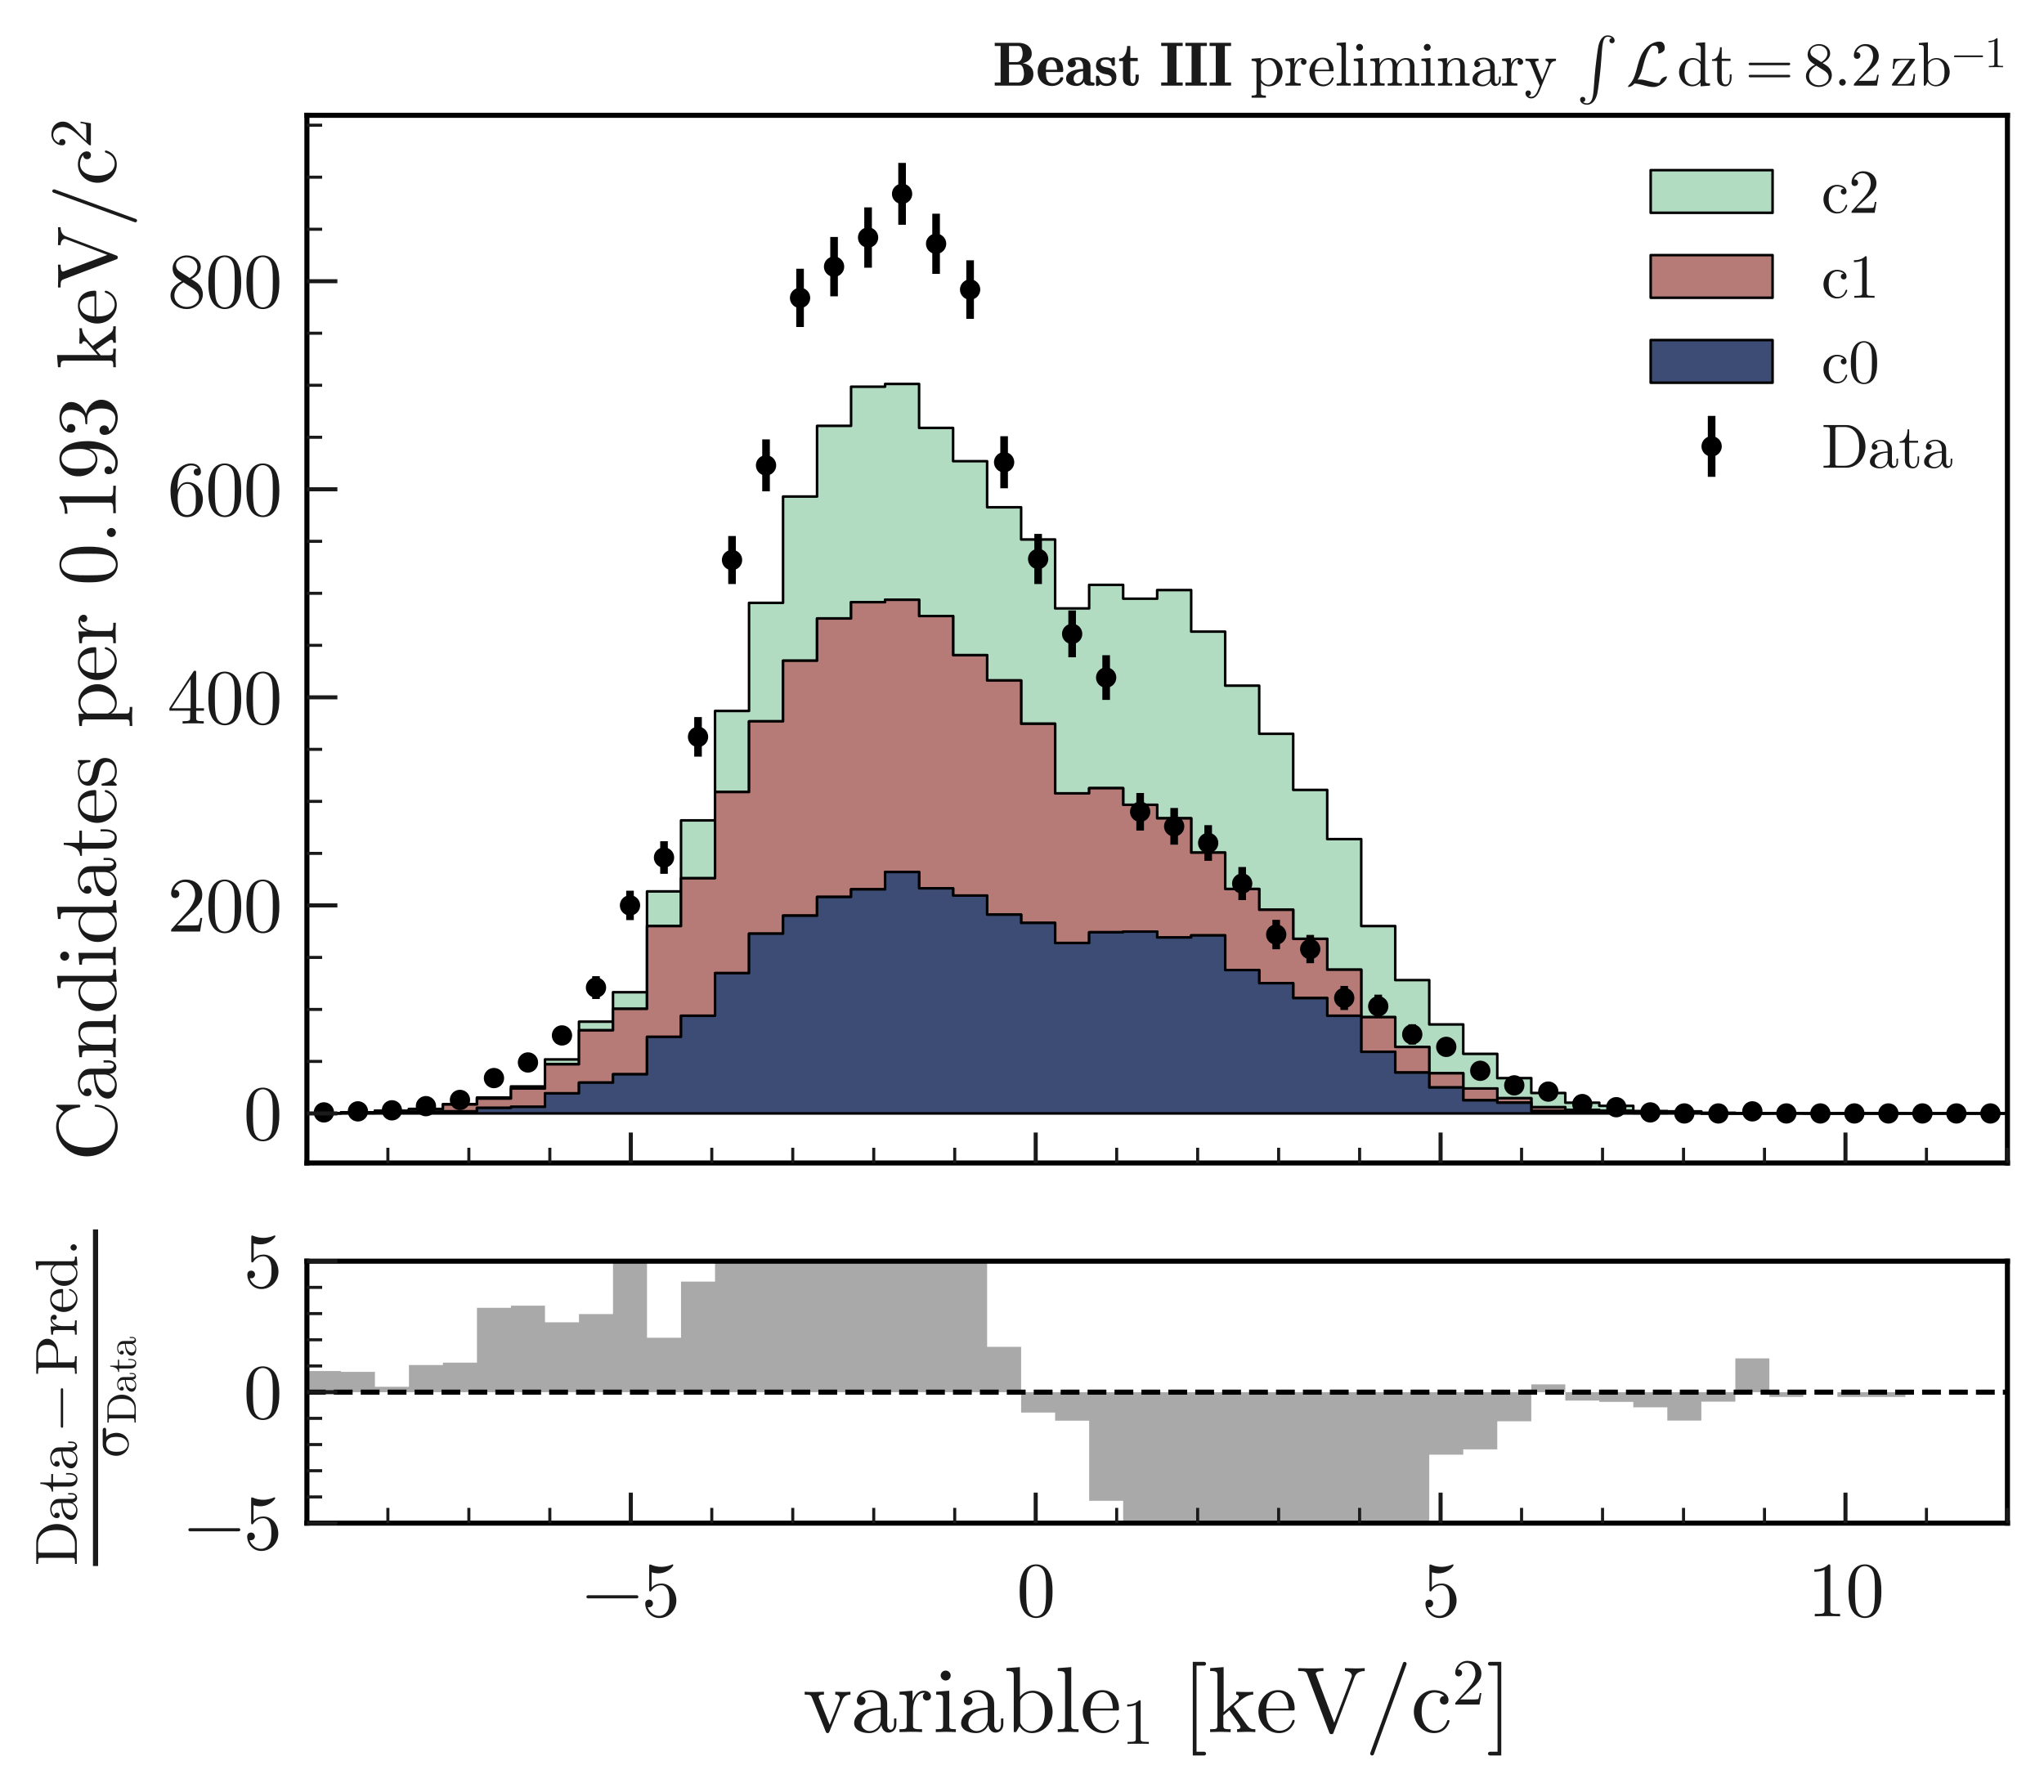 <?xml version="1.0" encoding="utf-8" standalone="no"?>
<!DOCTYPE svg PUBLIC "-//W3C//DTD SVG 1.1//EN"
  "http://www.w3.org/Graphics/SVG/1.1/DTD/svg11.dtd">
<svg xmlns:xlink="http://www.w3.org/1999/xlink" width="402.423pt" height="352.785pt" viewBox="0 0 402.423 352.785" xmlns="http://www.w3.org/2000/svg" version="1.1">
 <defs>
  <style type="text/css">*{stroke-linejoin: round; stroke-linecap: butt}</style>
 </defs>
 <g id="figure_1">
  <g id="patch_1">
   <path d="M 0 352.785 
L 402.423 352.785 
L 402.423 0 
L 0 0 
z
" style="fill: #ffffff"/>
  </g>
  <g id="axes_1">
   <g id="patch_2">
    <path d="M 60.423 228.991 
L 395.223 228.991 
L 395.223 22.703 
L 60.423 22.703 
z
" style="fill: #ffffff"/>
   </g>
   <g id="patch_3">
    <path d="M 60.423 219.169 
L 60.423 219.169 
L 67.119 219.169 
L 67.119 219.033 
L 73.815 219.033 
L 73.815 218.692 
L 80.511 218.692 
L 80.511 218.351 
L 87.207 218.351 
L 87.207 217.396 
L 93.903 217.396 
L 93.903 216.1 
L 100.599 216.1 
L 100.599 213.917 
L 107.295 213.917 
L 107.295 208.597 
L 113.991 208.597 
L 113.991 201.163 
L 120.687 201.163 
L 120.687 195.366 
L 127.383 195.366 
L 127.383 175.518 
L 134.079 175.518 
L 134.079 161.536 
L 140.775 161.536 
L 140.775 139.984 
L 147.471 139.984 
L 147.471 118.704 
L 154.167 118.704 
L 154.167 97.765 
L 160.863 97.765 
L 160.863 83.851 
L 167.559 83.851 
L 167.559 76.144 
L 174.255 76.144 
L 174.255 75.598 
L 180.951 75.598 
L 180.951 84.26 
L 187.647 84.26 
L 187.647 90.808 
L 194.343 90.808 
L 194.343 99.879 
L 201.039 99.879 
L 201.039 106.222 
L 207.735 106.222 
L 207.735 119.795 
L 214.431 119.795 
L 214.431 115.157 
L 221.127 115.157 
L 221.127 117.885 
L 227.823 117.885 
L 227.823 116.18 
L 234.519 116.18 
L 234.519 124.365 
L 241.215 124.365 
L 241.215 135.005 
L 247.911 135.005 
L 247.911 144.485 
L 254.607 144.485 
L 254.607 155.534 
L 261.303 155.534 
L 261.303 165.219 
L 267.999 165.219 
L 267.999 182.339 
L 274.695 182.339 
L 274.695 192.979 
L 281.391 192.979 
L 281.391 201.709 
L 288.087 201.709 
L 288.087 207.506 
L 294.783 207.506 
L 294.783 212.281 
L 301.479 212.281 
L 301.479 215.213 
L 308.175 215.213 
L 308.175 217.123 
L 314.871 217.123 
L 314.871 217.737 
L 321.567 217.737 
L 321.567 218.76 
L 328.263 218.76 
L 328.263 218.828 
L 334.959 218.828 
L 334.959 219.101 
L 341.655 219.101 
L 341.655 219.169 
L 348.351 219.169 
L 348.351 219.169 
L 355.047 219.169 
L 355.047 219.237 
L 361.743 219.237 
L 361.743 219.169 
L 368.439 219.169 
L 368.439 219.169 
L 375.135 219.169 
L 375.135 219.237 
L 381.831 219.237 
L 381.831 219.237 
L 388.527 219.237 
L 388.527 219.237 
L 395.223 219.237 
L 395.223 219.237 
L 388.527 219.237 
L 388.527 219.237 
L 381.831 219.237 
L 381.831 219.237 
L 375.135 219.237 
L 375.135 219.237 
L 368.439 219.237 
L 368.439 219.237 
L 361.743 219.237 
L 361.743 219.237 
L 355.047 219.237 
L 355.047 219.169 
L 348.351 219.169 
L 348.351 219.237 
L 341.655 219.237 
L 341.655 219.237 
L 334.959 219.237 
L 334.959 218.965 
L 328.263 218.965 
L 328.263 219.101 
L 321.567 219.101 
L 321.567 218.692 
L 314.871 218.692 
L 314.871 218.555 
L 308.175 218.555 
L 308.175 218.01 
L 301.479 218.01 
L 301.479 216.236 
L 294.783 216.236 
L 294.783 214.327 
L 288.087 214.327 
L 288.087 211.326 
L 281.391 211.326 
L 281.391 206.142 
L 274.695 206.142 
L 274.695 200.277 
L 267.999 200.277 
L 267.999 190.932 
L 261.303 190.932 
L 261.303 184.862 
L 254.607 184.862 
L 254.607 179.133 
L 247.911 179.133 
L 247.911 175.041 
L 241.215 175.041 
L 241.215 167.879 
L 234.519 167.879 
L 234.519 161.127 
L 227.823 161.127 
L 227.823 158.467 
L 221.127 158.467 
L 221.127 155.193 
L 214.431 155.193 
L 214.431 156.216 
L 207.735 156.216 
L 207.735 142.507 
L 201.039 142.507 
L 201.039 133.982 
L 194.343 133.982 
L 194.343 129.003 
L 187.647 129.003 
L 187.647 121.296 
L 180.951 121.296 
L 180.951 118.09 
L 174.255 118.09 
L 174.255 118.567 
L 167.559 118.567 
L 167.559 121.773 
L 160.863 121.773 
L 160.863 130.094 
L 154.167 130.094 
L 154.167 142.03 
L 147.471 142.03 
L 147.471 155.943 
L 140.775 155.943 
L 140.775 172.926 
L 134.079 172.926 
L 134.079 182.339 
L 127.383 182.339 
L 127.383 198.64 
L 120.687 198.64 
L 120.687 202.868 
L 113.991 202.868 
L 113.991 209.552 
L 107.295 209.552 
L 107.295 214.327 
L 100.599 214.327 
L 100.599 216.305 
L 93.903 216.305 
L 93.903 217.464 
L 87.207 217.464 
L 87.207 218.351 
L 80.511 218.351 
L 80.511 218.692 
L 73.815 218.692 
L 73.815 219.033 
L 67.119 219.033 
L 67.119 219.169 
z
" clip-path="url(#p21dff8917d)" style="fill: #b1dcc2; stroke: #000000; stroke-width: 0.5; stroke-linejoin: miter"/>
   </g>
   <g id="patch_4">
    <path d="M 60.423 219.237 
L 60.423 219.169 
L 67.119 219.169 
L 67.119 219.033 
L 73.815 219.033 
L 73.815 218.692 
L 80.511 218.692 
L 80.511 218.351 
L 87.207 218.351 
L 87.207 217.464 
L 93.903 217.464 
L 93.903 216.305 
L 100.599 216.305 
L 100.599 214.327 
L 107.295 214.327 
L 107.295 209.552 
L 113.991 209.552 
L 113.991 202.868 
L 120.687 202.868 
L 120.687 198.64 
L 127.383 198.64 
L 127.383 182.339 
L 134.079 182.339 
L 134.079 172.926 
L 140.775 172.926 
L 140.775 155.943 
L 147.471 155.943 
L 147.471 142.03 
L 154.167 142.03 
L 154.167 130.094 
L 160.863 130.094 
L 160.863 121.773 
L 167.559 121.773 
L 167.559 118.567 
L 174.255 118.567 
L 174.255 118.09 
L 180.951 118.09 
L 180.951 121.296 
L 187.647 121.296 
L 187.647 129.003 
L 194.343 129.003 
L 194.343 133.982 
L 201.039 133.982 
L 201.039 142.507 
L 207.735 142.507 
L 207.735 156.216 
L 214.431 156.216 
L 214.431 155.193 
L 221.127 155.193 
L 221.127 158.467 
L 227.823 158.467 
L 227.823 161.127 
L 234.519 161.127 
L 234.519 167.879 
L 241.215 167.879 
L 241.215 175.041 
L 247.911 175.041 
L 247.911 179.133 
L 254.607 179.133 
L 254.607 184.862 
L 261.303 184.862 
L 261.303 190.932 
L 267.999 190.932 
L 267.999 200.277 
L 274.695 200.277 
L 274.695 206.142 
L 281.391 206.142 
L 281.391 211.326 
L 288.087 211.326 
L 288.087 214.327 
L 294.783 214.327 
L 294.783 216.236 
L 301.479 216.236 
L 301.479 218.01 
L 308.175 218.01 
L 308.175 218.555 
L 314.871 218.555 
L 314.871 218.692 
L 321.567 218.692 
L 321.567 219.101 
L 328.263 219.101 
L 328.263 218.965 
L 334.959 218.965 
L 334.959 219.237 
L 341.655 219.237 
L 341.655 219.237 
L 348.351 219.237 
L 348.351 219.169 
L 355.047 219.169 
L 355.047 219.237 
L 361.743 219.237 
L 361.743 219.237 
L 368.439 219.237 
L 368.439 219.237 
L 375.135 219.237 
L 375.135 219.237 
L 381.831 219.237 
L 381.831 219.237 
L 388.527 219.237 
L 388.527 219.237 
L 395.223 219.237 
L 395.223 219.237 
L 388.527 219.237 
L 388.527 219.237 
L 381.831 219.237 
L 381.831 219.237 
L 375.135 219.237 
L 375.135 219.237 
L 368.439 219.237 
L 368.439 219.237 
L 361.743 219.237 
L 361.743 219.237 
L 355.047 219.237 
L 355.047 219.237 
L 348.351 219.237 
L 348.351 219.237 
L 341.655 219.237 
L 341.655 219.237 
L 334.959 219.237 
L 334.959 219.101 
L 328.263 219.101 
L 328.263 219.169 
L 321.567 219.169 
L 321.567 218.896 
L 314.871 218.896 
L 314.871 218.896 
L 308.175 218.896 
L 308.175 218.76 
L 301.479 218.76 
L 301.479 217.123 
L 294.783 217.123 
L 294.783 216.646 
L 288.087 216.646 
L 288.087 214.122 
L 281.391 214.122 
L 281.391 211.189 
L 274.695 211.189 
L 274.695 207.097 
L 267.999 207.097 
L 267.999 200.004 
L 261.303 200.004 
L 261.303 196.525 
L 254.607 196.525 
L 254.607 193.592 
L 247.911 193.592 
L 247.911 191.001 
L 241.215 191.001 
L 241.215 184.18 
L 234.519 184.18 
L 234.519 184.589 
L 227.823 184.589 
L 227.823 183.43 
L 221.127 183.43 
L 221.127 183.566 
L 214.431 183.566 
L 214.431 185.681 
L 207.735 185.681 
L 207.735 181.725 
L 201.039 181.725 
L 201.039 180.088 
L 194.343 180.088 
L 194.343 176.337 
L 187.647 176.337 
L 187.647 174.904 
L 180.951 174.904 
L 180.951 171.699 
L 174.255 171.699 
L 174.255 175.109 
L 167.559 175.109 
L 167.559 176.61 
L 160.863 176.61 
L 160.863 180.293 
L 154.167 180.293 
L 154.167 183.839 
L 147.471 183.839 
L 147.471 191.615 
L 140.775 191.615 
L 140.775 200.004 
L 134.079 200.004 
L 134.079 204.164 
L 127.383 204.164 
L 127.383 211.53 
L 120.687 211.53 
L 120.687 213.167 
L 113.991 213.167 
L 113.991 215.282 
L 107.295 215.282 
L 107.295 217.942 
L 100.599 217.942 
L 100.599 218.146 
L 93.903 218.146 
L 93.903 218.828 
L 87.207 218.828 
L 87.207 218.896 
L 80.511 218.896 
L 80.511 218.965 
L 73.815 218.965 
L 73.815 219.169 
L 67.119 219.169 
L 67.119 219.237 
z
" clip-path="url(#p21dff8917d)" style="fill: #b67b76; stroke: #000000; stroke-width: 0.5; stroke-linejoin: miter"/>
   </g>
   <g id="patch_5">
    <path d="M 60.423 219.237 
L 60.423 219.237 
L 67.119 219.237 
L 67.119 219.169 
L 73.815 219.169 
L 73.815 218.965 
L 80.511 218.965 
L 80.511 218.896 
L 87.207 218.896 
L 87.207 218.828 
L 93.903 218.828 
L 93.903 218.146 
L 100.599 218.146 
L 100.599 217.942 
L 107.295 217.942 
L 107.295 215.282 
L 113.991 215.282 
L 113.991 213.167 
L 120.687 213.167 
L 120.687 211.53 
L 127.383 211.53 
L 127.383 204.164 
L 134.079 204.164 
L 134.079 200.004 
L 140.775 200.004 
L 140.775 191.615 
L 147.471 191.615 
L 147.471 183.839 
L 154.167 183.839 
L 154.167 180.293 
L 160.863 180.293 
L 160.863 176.61 
L 167.559 176.61 
L 167.559 175.109 
L 174.255 175.109 
L 174.255 171.699 
L 180.951 171.699 
L 180.951 174.904 
L 187.647 174.904 
L 187.647 176.337 
L 194.343 176.337 
L 194.343 180.088 
L 201.039 180.088 
L 201.039 181.725 
L 207.735 181.725 
L 207.735 185.681 
L 214.431 185.681 
L 214.431 183.566 
L 221.127 183.566 
L 221.127 183.43 
L 227.823 183.43 
L 227.823 184.589 
L 234.519 184.589 
L 234.519 184.18 
L 241.215 184.18 
L 241.215 191.001 
L 247.911 191.001 
L 247.911 193.592 
L 254.607 193.592 
L 254.607 196.525 
L 261.303 196.525 
L 261.303 200.004 
L 267.999 200.004 
L 267.999 207.097 
L 274.695 207.097 
L 274.695 211.189 
L 281.391 211.189 
L 281.391 214.122 
L 288.087 214.122 
L 288.087 216.646 
L 294.783 216.646 
L 294.783 217.123 
L 301.479 217.123 
L 301.479 218.76 
L 308.175 218.76 
L 308.175 218.896 
L 314.871 218.896 
L 314.871 218.896 
L 321.567 218.896 
L 321.567 219.169 
L 328.263 219.169 
L 328.263 219.101 
L 334.959 219.101 
L 334.959 219.237 
L 341.655 219.237 
L 341.655 219.237 
L 348.351 219.237 
L 348.351 219.237 
L 355.047 219.237 
L 355.047 219.237 
L 361.743 219.237 
L 361.743 219.237 
L 368.439 219.237 
L 368.439 219.237 
L 375.135 219.237 
L 375.135 219.237 
L 381.831 219.237 
L 381.831 219.237 
L 388.527 219.237 
L 388.527 219.237 
L 395.223 219.237 
L 395.223 219.237 
L 388.527 219.237 
L 388.527 219.237 
L 381.831 219.237 
L 381.831 219.237 
L 375.135 219.237 
L 375.135 219.237 
L 368.439 219.237 
L 368.439 219.237 
L 361.743 219.237 
L 361.743 219.237 
L 355.047 219.237 
L 355.047 219.237 
L 348.351 219.237 
L 348.351 219.237 
L 341.655 219.237 
L 341.655 219.237 
L 334.959 219.237 
L 334.959 219.237 
L 328.263 219.237 
L 328.263 219.237 
L 321.567 219.237 
L 321.567 219.237 
L 314.871 219.237 
L 314.871 219.237 
L 308.175 219.237 
L 308.175 219.237 
L 301.479 219.237 
L 301.479 219.237 
L 294.783 219.237 
L 294.783 219.237 
L 288.087 219.237 
L 288.087 219.237 
L 281.391 219.237 
L 281.391 219.237 
L 274.695 219.237 
L 274.695 219.237 
L 267.999 219.237 
L 267.999 219.237 
L 261.303 219.237 
L 261.303 219.237 
L 254.607 219.237 
L 254.607 219.237 
L 247.911 219.237 
L 247.911 219.237 
L 241.215 219.237 
L 241.215 219.237 
L 234.519 219.237 
L 234.519 219.237 
L 227.823 219.237 
L 227.823 219.237 
L 221.127 219.237 
L 221.127 219.237 
L 214.431 219.237 
L 214.431 219.237 
L 207.735 219.237 
L 207.735 219.237 
L 201.039 219.237 
L 201.039 219.237 
L 194.343 219.237 
L 194.343 219.237 
L 187.647 219.237 
L 187.647 219.237 
L 180.951 219.237 
L 180.951 219.237 
L 174.255 219.237 
L 174.255 219.237 
L 167.559 219.237 
L 167.559 219.237 
L 160.863 219.237 
L 160.863 219.237 
L 154.167 219.237 
L 154.167 219.237 
L 147.471 219.237 
L 147.471 219.237 
L 140.775 219.237 
L 140.775 219.237 
L 134.079 219.237 
L 134.079 219.237 
L 127.383 219.237 
L 127.383 219.237 
L 120.687 219.237 
L 120.687 219.237 
L 113.991 219.237 
L 113.991 219.237 
L 107.295 219.237 
L 107.295 219.237 
L 100.599 219.237 
L 100.599 219.237 
L 93.903 219.237 
L 93.903 219.237 
L 87.207 219.237 
L 87.207 219.237 
L 80.511 219.237 
L 80.511 219.237 
L 73.815 219.237 
L 73.815 219.237 
L 67.119 219.237 
L 67.119 219.237 
z
" clip-path="url(#p21dff8917d)" style="fill: #3d4c74; stroke: #000000; stroke-width: 0.5; stroke-linejoin: miter"/>
   </g>
   <g id="LineCollection_1">
    <path d="M 63.771 219.202 
L 63.771 218.863 
" clip-path="url(#p21dff8917d)" style="fill: none; stroke: #000000; stroke-width: 1.5"/>
    <path d="M 70.467 219.092 
L 70.467 218.563 
" clip-path="url(#p21dff8917d)" style="fill: none; stroke: #000000; stroke-width: 1.5"/>
    <path d="M 77.163 218.957 
L 77.163 218.289 
" clip-path="url(#p21dff8917d)" style="fill: none; stroke: #000000; stroke-width: 1.5"/>
    <path d="M 83.859 218.332 
L 83.859 217.275 
" clip-path="url(#p21dff8917d)" style="fill: none; stroke: #000000; stroke-width: 1.5"/>
    <path d="M 90.555 217.304 
L 90.555 215.846 
" clip-path="url(#p21dff8917d)" style="fill: none; stroke: #000000; stroke-width: 1.5"/>
    <path d="M 97.251 213.462 
L 97.251 211.085 
" clip-path="url(#p21dff8917d)" style="fill: none; stroke: #000000; stroke-width: 1.5"/>
    <path d="M 103.947 210.63 
L 103.947 207.772 
" clip-path="url(#p21dff8917d)" style="fill: none; stroke: #000000; stroke-width: 1.5"/>
    <path d="M 110.643 205.645 
L 110.643 202.105 
" clip-path="url(#p21dff8917d)" style="fill: none; stroke: #000000; stroke-width: 1.5"/>
    <path d="M 117.339 196.703 
L 117.339 192.203 
" clip-path="url(#p21dff8917d)" style="fill: none; stroke: #000000; stroke-width: 1.5"/>
    <path d="M 124.035 181.166 
L 124.035 175.377 
" clip-path="url(#p21dff8917d)" style="fill: none; stroke: #000000; stroke-width: 1.5"/>
    <path d="M 130.731 172.06 
L 130.731 165.639 
" clip-path="url(#p21dff8917d)" style="fill: none; stroke: #000000; stroke-width: 1.5"/>
    <path d="M 137.427 148.985 
L 137.427 141.194 
" clip-path="url(#p21dff8917d)" style="fill: none; stroke: #000000; stroke-width: 1.5"/>
    <path d="M 144.123 114.991 
L 144.123 105.545 
" clip-path="url(#p21dff8917d)" style="fill: none; stroke: #000000; stroke-width: 1.5"/>
    <path d="M 150.819 96.74 
L 150.819 86.518 
" clip-path="url(#p21dff8917d)" style="fill: none; stroke: #000000; stroke-width: 1.5"/>
    <path d="M 157.515 64.385 
L 157.515 52.917 
" clip-path="url(#p21dff8917d)" style="fill: none; stroke: #000000; stroke-width: 1.5"/>
    <path d="M 164.211 58.349 
L 164.211 46.664 
" clip-path="url(#p21dff8917d)" style="fill: none; stroke: #000000; stroke-width: 1.5"/>
    <path d="M 170.907 52.714 
L 170.907 40.829 
" clip-path="url(#p21dff8917d)" style="fill: none; stroke: #000000; stroke-width: 1.5"/>
    <path d="M 177.603 44.257 
L 177.603 32.08 
" clip-path="url(#p21dff8917d)" style="fill: none; stroke: #000000; stroke-width: 1.5"/>
    <path d="M 184.299 53.921 
L 184.299 42.079 
" clip-path="url(#p21dff8917d)" style="fill: none; stroke: #000000; stroke-width: 1.5"/>
    <path d="M 190.995 62.776 
L 190.995 51.25 
" clip-path="url(#p21dff8917d)" style="fill: none; stroke: #000000; stroke-width: 1.5"/>
    <path d="M 197.691 96.138 
L 197.691 85.891 
" clip-path="url(#p21dff8917d)" style="fill: none; stroke: #000000; stroke-width: 1.5"/>
    <path d="M 204.387 115 
L 204.387 105.127 
" clip-path="url(#p21dff8917d)" style="fill: none; stroke: #000000; stroke-width: 1.5"/>
    <path d="M 211.083 129.417 
L 211.083 120.205 
" clip-path="url(#p21dff8917d)" style="fill: none; stroke: #000000; stroke-width: 1.5"/>
    <path d="M 217.779 137.815 
L 217.779 129.013 
" clip-path="url(#p21dff8917d)" style="fill: none; stroke: #000000; stroke-width: 1.5"/>
    <path d="M 224.475 163.534 
L 224.475 156.14 
" clip-path="url(#p21dff8917d)" style="fill: none; stroke: #000000; stroke-width: 1.5"/>
    <path d="M 231.171 166.316 
L 231.171 159.093 
" clip-path="url(#p21dff8917d)" style="fill: none; stroke: #000000; stroke-width: 1.5"/>
    <path d="M 237.867 169.494 
L 237.867 162.47 
" clip-path="url(#p21dff8917d)" style="fill: none; stroke: #000000; stroke-width: 1.5"/>
    <path d="M 244.563 177.225 
L 244.563 170.716 
" clip-path="url(#p21dff8917d)" style="fill: none; stroke: #000000; stroke-width: 1.5"/>
    <path d="M 251.259 186.903 
L 251.259 181.11 
" clip-path="url(#p21dff8917d)" style="fill: none; stroke: #000000; stroke-width: 1.5"/>
    <path d="M 257.955 189.659 
L 257.955 184.089 
" clip-path="url(#p21dff8917d)" style="fill: none; stroke: #000000; stroke-width: 1.5"/>
    <path d="M 264.651 198.871 
L 264.651 194.132 
" clip-path="url(#p21dff8917d)" style="fill: none; stroke: #000000; stroke-width: 1.5"/>
    <path d="M 271.347 200.43 
L 271.347 195.85 
" clip-path="url(#p21dff8917d)" style="fill: none; stroke: #000000; stroke-width: 1.5"/>
    <path d="M 278.043 205.669 
L 278.043 201.672 
" clip-path="url(#p21dff8917d)" style="fill: none; stroke: #000000; stroke-width: 1.5"/>
    <path d="M 284.739 207.98 
L 284.739 204.276 
" clip-path="url(#p21dff8917d)" style="fill: none; stroke: #000000; stroke-width: 1.5"/>
    <path d="M 291.435 212.366 
L 291.435 209.312 
" clip-path="url(#p21dff8917d)" style="fill: none; stroke: #000000; stroke-width: 1.5"/>
    <path d="M 298.131 214.989 
L 298.131 212.425 
" clip-path="url(#p21dff8917d)" style="fill: none; stroke: #000000; stroke-width: 1.5"/>
    <path d="M 304.827 215.867 
L 304.827 214.005 
" clip-path="url(#p21dff8917d)" style="fill: none; stroke: #000000; stroke-width: 1.5"/>
    <path d="M 311.523 218.236 
L 311.523 216.552 
" clip-path="url(#p21dff8917d)" style="fill: none; stroke: #000000; stroke-width: 1.5"/>
    <path d="M 318.219 218.742 
L 318.219 217.274 
" clip-path="url(#p21dff8917d)" style="fill: none; stroke: #000000; stroke-width: 1.5"/>
    <path d="M 324.915 219.504 
L 324.915 218.562 
" clip-path="url(#p21dff8917d)" style="fill: none; stroke: #000000; stroke-width: 1.5"/>
    <path d="M 331.611 219.615 
L 331.611 218.86 
" clip-path="url(#p21dff8917d)" style="fill: none; stroke: #000000; stroke-width: 1.5"/>
    <path d="M 338.307 219.615 
L 338.307 218.86 
" clip-path="url(#p21dff8917d)" style="fill: none; stroke: #000000; stroke-width: 1.5"/>
    <path d="M 345.003 219.092 
L 345.003 218.563 
" clip-path="url(#p21dff8917d)" style="fill: none; stroke: #000000; stroke-width: 1.5"/>
    <path d="M 351.699 219.615 
L 351.699 218.86 
" clip-path="url(#p21dff8917d)" style="fill: none; stroke: #000000; stroke-width: 1.5"/>
    <path clip-path="url(#p21dff8917d)" style="fill: none; stroke: #000000; stroke-width: 1.5"/>
    <path d="M 365.091 219.615 
L 365.091 218.86 
" clip-path="url(#p21dff8917d)" style="fill: none; stroke: #000000; stroke-width: 1.5"/>
    <path d="M 371.787 219.615 
L 371.787 218.86 
" clip-path="url(#p21dff8917d)" style="fill: none; stroke: #000000; stroke-width: 1.5"/>
    <path clip-path="url(#p21dff8917d)" style="fill: none; stroke: #000000; stroke-width: 1.5"/>
    <path clip-path="url(#p21dff8917d)" style="fill: none; stroke: #000000; stroke-width: 1.5"/>
    <path clip-path="url(#p21dff8917d)" style="fill: none; stroke: #000000; stroke-width: 1.5"/>
   </g>
   <g id="line2d_1">
    <defs>
     <path id="meae5c0c399" d="M 0 1.5 
C 0.398 1.5 0.779 1.342 1.061 1.061 
C 1.342 0.779 1.5 0.398 1.5 0 
C 1.5 -0.398 1.342 -0.779 1.061 -1.061 
C 0.779 -1.342 0.398 -1.5 0 -1.5 
C -0.398 -1.5 -0.779 -1.342 -1.061 -1.061 
C -1.342 -0.779 -1.5 -0.398 -1.5 0 
C -1.5 0.398 -1.342 0.779 -1.061 1.061 
C -0.779 1.342 -0.398 1.5 0 1.5 
z
" style="stroke: #000000"/>
    </defs>
    <g clip-path="url(#p21dff8917d)">
     <use xlink:href="#meae5c0c399" x="63.771" y="219.033" style="stroke: #000000"/>
     <use xlink:href="#meae5c0c399" x="70.467" y="218.828" style="stroke: #000000"/>
     <use xlink:href="#meae5c0c399" x="77.163" y="218.623" style="stroke: #000000"/>
     <use xlink:href="#meae5c0c399" x="83.859" y="217.804" style="stroke: #000000"/>
     <use xlink:href="#meae5c0c399" x="90.555" y="216.575" style="stroke: #000000"/>
     <use xlink:href="#meae5c0c399" x="97.251" y="212.273" style="stroke: #000000"/>
     <use xlink:href="#meae5c0c399" x="103.947" y="209.201" style="stroke: #000000"/>
     <use xlink:href="#meae5c0c399" x="110.643" y="203.875" style="stroke: #000000"/>
     <use xlink:href="#meae5c0c399" x="117.339" y="194.453" style="stroke: #000000"/>
     <use xlink:href="#meae5c0c399" x="124.035" y="178.272" style="stroke: #000000"/>
     <use xlink:href="#meae5c0c399" x="130.731" y="168.849" style="stroke: #000000"/>
     <use xlink:href="#meae5c0c399" x="137.427" y="145.089" style="stroke: #000000"/>
     <use xlink:href="#meae5c0c399" x="144.123" y="110.268" style="stroke: #000000"/>
     <use xlink:href="#meae5c0c399" x="150.819" y="91.629" style="stroke: #000000"/>
     <use xlink:href="#meae5c0c399" x="157.515" y="58.651" style="stroke: #000000"/>
     <use xlink:href="#meae5c0c399" x="164.211" y="52.507" style="stroke: #000000"/>
     <use xlink:href="#meae5c0c399" x="170.907" y="46.771" style="stroke: #000000"/>
     <use xlink:href="#meae5c0c399" x="177.603" y="38.168" style="stroke: #000000"/>
     <use xlink:href="#meae5c0c399" x="184.299" y="48" style="stroke: #000000"/>
     <use xlink:href="#meae5c0c399" x="190.995" y="57.013" style="stroke: #000000"/>
     <use xlink:href="#meae5c0c399" x="197.691" y="91.014" style="stroke: #000000"/>
     <use xlink:href="#meae5c0c399" x="204.387" y="110.064" style="stroke: #000000"/>
     <use xlink:href="#meae5c0c399" x="211.083" y="124.811" style="stroke: #000000"/>
     <use xlink:href="#meae5c0c399" x="217.779" y="133.414" style="stroke: #000000"/>
     <use xlink:href="#meae5c0c399" x="224.475" y="159.837" style="stroke: #000000"/>
     <use xlink:href="#meae5c0c399" x="231.171" y="162.705" style="stroke: #000000"/>
     <use xlink:href="#meae5c0c399" x="237.867" y="165.982" style="stroke: #000000"/>
     <use xlink:href="#meae5c0c399" x="244.563" y="173.97" style="stroke: #000000"/>
     <use xlink:href="#meae5c0c399" x="251.259" y="184.007" style="stroke: #000000"/>
     <use xlink:href="#meae5c0c399" x="257.955" y="186.874" style="stroke: #000000"/>
     <use xlink:href="#meae5c0c399" x="264.651" y="196.501" style="stroke: #000000"/>
     <use xlink:href="#meae5c0c399" x="271.347" y="198.14" style="stroke: #000000"/>
     <use xlink:href="#meae5c0c399" x="278.043" y="203.67" style="stroke: #000000"/>
     <use xlink:href="#meae5c0c399" x="284.739" y="206.128" style="stroke: #000000"/>
     <use xlink:href="#meae5c0c399" x="291.435" y="210.839" style="stroke: #000000"/>
     <use xlink:href="#meae5c0c399" x="298.131" y="213.707" style="stroke: #000000"/>
     <use xlink:href="#meae5c0c399" x="304.827" y="214.936" style="stroke: #000000"/>
     <use xlink:href="#meae5c0c399" x="311.523" y="217.394" style="stroke: #000000"/>
     <use xlink:href="#meae5c0c399" x="318.219" y="218.008" style="stroke: #000000"/>
     <use xlink:href="#meae5c0c399" x="324.915" y="219.033" style="stroke: #000000"/>
     <use xlink:href="#meae5c0c399" x="331.611" y="219.237" style="stroke: #000000"/>
     <use xlink:href="#meae5c0c399" x="338.307" y="219.237" style="stroke: #000000"/>
     <use xlink:href="#meae5c0c399" x="345.003" y="218.828" style="stroke: #000000"/>
     <use xlink:href="#meae5c0c399" x="351.699" y="219.237" style="stroke: #000000"/>
     <use xlink:href="#meae5c0c399" x="358.395" y="219.237" style="stroke: #000000"/>
     <use xlink:href="#meae5c0c399" x="365.091" y="219.237" style="stroke: #000000"/>
     <use xlink:href="#meae5c0c399" x="371.787" y="219.237" style="stroke: #000000"/>
     <use xlink:href="#meae5c0c399" x="378.483" y="219.237" style="stroke: #000000"/>
     <use xlink:href="#meae5c0c399" x="385.179" y="219.237" style="stroke: #000000"/>
     <use xlink:href="#meae5c0c399" x="391.875" y="219.237" style="stroke: #000000"/>
    </g>
   </g>
   <g id="patch_6">
    <path d="M 60.423 228.991 
L 60.423 22.703 
" style="fill: none; stroke: #000000; stroke-linejoin: miter; stroke-linecap: square"/>
   </g>
   <g id="patch_7">
    <path d="M 395.223 228.991 
L 395.223 22.703 
" style="fill: none; stroke: #000000; stroke-linejoin: miter; stroke-linecap: square"/>
   </g>
   <g id="patch_8">
    <path d="M 60.423 228.991 
L 395.223 228.991 
" style="fill: none; stroke: #000000; stroke-linejoin: miter; stroke-linecap: square"/>
   </g>
   <g id="patch_9">
    <path d="M 60.423 22.703 
L 395.223 22.703 
" style="fill: none; stroke: #000000; stroke-linejoin: miter; stroke-linecap: square"/>
   </g>
   <g id="matplotlib.axis_1">
    <g id="xtick_1">
     <g id="line2d_2">
      <defs>
       <path id="m8dec1b3d1d" d="M 0 0 
L 0 -6 
" style="stroke: #1a1a1a; stroke-width: 0.8"/>
      </defs>
      <g>
       <use xlink:href="#m8dec1b3d1d" x="124.194" y="228.991" style="fill: #1a1a1a; stroke: #1a1a1a; stroke-width: 0.8"/>
      </g>
     </g>
    </g>
    <g id="xtick_2">
     <g id="line2d_3">
      <g>
       <use xlink:href="#m8dec1b3d1d" x="203.909" y="228.991" style="fill: #1a1a1a; stroke: #1a1a1a; stroke-width: 0.8"/>
      </g>
     </g>
    </g>
    <g id="xtick_3">
     <g id="line2d_4">
      <g>
       <use xlink:href="#m8dec1b3d1d" x="283.623" y="228.991" style="fill: #1a1a1a; stroke: #1a1a1a; stroke-width: 0.8"/>
      </g>
     </g>
    </g>
    <g id="xtick_4">
     <g id="line2d_5">
      <g>
       <use xlink:href="#m8dec1b3d1d" x="363.337" y="228.991" style="fill: #1a1a1a; stroke: #1a1a1a; stroke-width: 0.8"/>
      </g>
     </g>
    </g>
    <g id="xtick_5">
     <g id="line2d_6">
      <defs>
       <path id="m131efc0c90" d="M 0 0 
L 0 -3 
" style="stroke: #1a1a1a; stroke-width: 0.6"/>
      </defs>
      <g>
       <use xlink:href="#m131efc0c90" x="76.366" y="228.991" style="fill: #1a1a1a; stroke: #1a1a1a; stroke-width: 0.6"/>
      </g>
     </g>
    </g>
    <g id="xtick_6">
     <g id="line2d_7">
      <g>
       <use xlink:href="#m131efc0c90" x="92.309" y="228.991" style="fill: #1a1a1a; stroke: #1a1a1a; stroke-width: 0.6"/>
      </g>
     </g>
    </g>
    <g id="xtick_7">
     <g id="line2d_8">
      <g>
       <use xlink:href="#m131efc0c90" x="108.252" y="228.991" style="fill: #1a1a1a; stroke: #1a1a1a; stroke-width: 0.6"/>
      </g>
     </g>
    </g>
    <g id="xtick_8">
     <g id="line2d_9">
      <g>
       <use xlink:href="#m131efc0c90" x="140.137" y="228.991" style="fill: #1a1a1a; stroke: #1a1a1a; stroke-width: 0.6"/>
      </g>
     </g>
    </g>
    <g id="xtick_9">
     <g id="line2d_10">
      <g>
       <use xlink:href="#m131efc0c90" x="156.08" y="228.991" style="fill: #1a1a1a; stroke: #1a1a1a; stroke-width: 0.6"/>
      </g>
     </g>
    </g>
    <g id="xtick_10">
     <g id="line2d_11">
      <g>
       <use xlink:href="#m131efc0c90" x="172.023" y="228.991" style="fill: #1a1a1a; stroke: #1a1a1a; stroke-width: 0.6"/>
      </g>
     </g>
    </g>
    <g id="xtick_11">
     <g id="line2d_12">
      <g>
       <use xlink:href="#m131efc0c90" x="187.966" y="228.991" style="fill: #1a1a1a; stroke: #1a1a1a; stroke-width: 0.6"/>
      </g>
     </g>
    </g>
    <g id="xtick_12">
     <g id="line2d_13">
      <g>
       <use xlink:href="#m131efc0c90" x="219.852" y="228.991" style="fill: #1a1a1a; stroke: #1a1a1a; stroke-width: 0.6"/>
      </g>
     </g>
    </g>
    <g id="xtick_13">
     <g id="line2d_14">
      <g>
       <use xlink:href="#m131efc0c90" x="235.794" y="228.991" style="fill: #1a1a1a; stroke: #1a1a1a; stroke-width: 0.6"/>
      </g>
     </g>
    </g>
    <g id="xtick_14">
     <g id="line2d_15">
      <g>
       <use xlink:href="#m131efc0c90" x="251.737" y="228.991" style="fill: #1a1a1a; stroke: #1a1a1a; stroke-width: 0.6"/>
      </g>
     </g>
    </g>
    <g id="xtick_15">
     <g id="line2d_16">
      <g>
       <use xlink:href="#m131efc0c90" x="267.68" y="228.991" style="fill: #1a1a1a; stroke: #1a1a1a; stroke-width: 0.6"/>
      </g>
     </g>
    </g>
    <g id="xtick_16">
     <g id="line2d_17">
      <g>
       <use xlink:href="#m131efc0c90" x="299.566" y="228.991" style="fill: #1a1a1a; stroke: #1a1a1a; stroke-width: 0.6"/>
      </g>
     </g>
    </g>
    <g id="xtick_17">
     <g id="line2d_18">
      <g>
       <use xlink:href="#m131efc0c90" x="315.509" y="228.991" style="fill: #1a1a1a; stroke: #1a1a1a; stroke-width: 0.6"/>
      </g>
     </g>
    </g>
    <g id="xtick_18">
     <g id="line2d_19">
      <g>
       <use xlink:href="#m131efc0c90" x="331.452" y="228.991" style="fill: #1a1a1a; stroke: #1a1a1a; stroke-width: 0.6"/>
      </g>
     </g>
    </g>
    <g id="xtick_19">
     <g id="line2d_20">
      <g>
       <use xlink:href="#m131efc0c90" x="347.394" y="228.991" style="fill: #1a1a1a; stroke: #1a1a1a; stroke-width: 0.6"/>
      </g>
     </g>
    </g>
    <g id="xtick_20">
     <g id="line2d_21">
      <g>
       <use xlink:href="#m131efc0c90" x="379.28" y="228.991" style="fill: #1a1a1a; stroke: #1a1a1a; stroke-width: 0.6"/>
      </g>
     </g>
    </g>
    <g id="xtick_21">
     <g id="line2d_22">
      <g>
       <use xlink:href="#m131efc0c90" x="395.223" y="228.991" style="fill: #1a1a1a; stroke: #1a1a1a; stroke-width: 0.6"/>
      </g>
     </g>
    </g>
   </g>
   <g id="matplotlib.axis_2">
    <g id="ytick_1">
     <g id="line2d_23">
      <defs>
       <path id="mc947610920" d="M 0 0 
L 6 0 
" style="stroke: #1a1a1a; stroke-width: 0.8"/>
      </defs>
      <g>
       <use xlink:href="#mc947610920" x="60.423" y="219.237" style="fill: #1a1a1a; stroke: #1a1a1a; stroke-width: 0.8"/>
      </g>
     </g>
     <g id="text_1">
      <!-- $\mathdefault{0}$ -->
      <g style="fill: #1a1a1a" transform="translate(47.923 224.443) scale(0.15 -0.15)">
       <defs>
        <path id="LatinModernMath-Regular-30" d="M 2944 2048 
C 2944 2560 2912 3072 2688 3546 
C 2394 4160 1869 4262 1600 4262 
C 1216 4262 749 4096 486 3501 
C 282 3059 250 2560 250 2048 
C 250 1568 275 992 538 506 
C 813 -13 1280 -141 1594 -141 
C 1939 -141 2426 -6 2707 602 
C 2912 1043 2944 1542 2944 2048 
z
M 2413 2125 
C 2413 1645 2413 1210 2342 800 
C 2246 192 1882 0 1594 0 
C 1344 0 966 160 851 774 
C 781 1158 781 1747 781 2125 
C 781 2534 781 2957 832 3302 
C 954 4064 1434 4122 1594 4122 
C 1805 4122 2227 4006 2349 3373 
C 2413 3014 2413 2528 2413 2125 
z
" transform="scale(0.016)"/>
       </defs>
       <use xlink:href="#LatinModernMath-Regular-30" transform="translate(0 0.406)"/>
      </g>
     </g>
    </g>
    <g id="ytick_2">
     <g id="line2d_24">
      <g>
       <use xlink:href="#mc947610920" x="60.423" y="178.272" style="fill: #1a1a1a; stroke: #1a1a1a; stroke-width: 0.8"/>
      </g>
     </g>
     <g id="text_2">
      <!-- $\mathdefault{200}$ -->
      <g style="fill: #1a1a1a" transform="translate(32.923 183.477) scale(0.15 -0.15)">
       <defs>
        <path id="LatinModernMath-Regular-32" d="M 2874 1114 
L 2714 1114 
C 2682 922 2637 640 2573 544 
C 2528 493 2106 493 1965 493 
L 813 493 
L 1491 1152 
C 2490 2035 2874 2381 2874 3021 
C 2874 3750 2298 4262 1517 4262 
C 794 4262 320 3674 320 3104 
C 320 2746 640 2746 659 2746 
C 768 2746 992 2822 992 3085 
C 992 3251 877 3418 653 3418 
C 602 3418 589 3418 570 3411 
C 717 3827 1062 4064 1434 4064 
C 2016 4064 2291 3546 2291 3021 
C 2291 2509 1971 2003 1619 1606 
L 390 237 
C 320 166 320 154 320 0 
L 2694 0 
L 2874 1114 
z
" transform="scale(0.016)"/>
       </defs>
       <use xlink:href="#LatinModernMath-Regular-32" transform="translate(0 0.406)"/>
       <use xlink:href="#LatinModernMath-Regular-30" transform="translate(50 0.406)"/>
       <use xlink:href="#LatinModernMath-Regular-30" transform="translate(100 0.406)"/>
      </g>
     </g>
    </g>
    <g id="ytick_3">
     <g id="line2d_25">
      <g>
       <use xlink:href="#mc947610920" x="60.423" y="137.306" style="fill: #1a1a1a; stroke: #1a1a1a; stroke-width: 0.8"/>
      </g>
     </g>
     <g id="text_3">
      <!-- $\mathdefault{400}$ -->
      <g style="fill: #1a1a1a" transform="translate(32.923 142.511) scale(0.15 -0.15)">
       <defs>
        <path id="LatinModernMath-Regular-34" d="M 3014 1056 
L 3014 1254 
L 2374 1254 
L 2374 4166 
C 2374 4294 2374 4333 2272 4333 
C 2214 4333 2195 4333 2144 4256 
L 179 1254 
L 179 1056 
L 1882 1056 
L 1882 499 
C 1882 269 1869 198 1395 198 
L 1261 198 
L 1261 0 
C 1523 19 1856 19 2125 19 
C 2394 19 2733 19 2995 0 
L 2995 198 
L 2861 198 
C 2387 198 2374 269 2374 499 
L 2374 1056 
L 3014 1056 
z
M 1920 1254 
L 358 1254 
L 1920 3642 
L 1920 1254 
z
" transform="scale(0.016)"/>
       </defs>
       <use xlink:href="#LatinModernMath-Regular-34" transform="translate(0 0.297)"/>
       <use xlink:href="#LatinModernMath-Regular-30" transform="translate(50 0.297)"/>
       <use xlink:href="#LatinModernMath-Regular-30" transform="translate(100 0.297)"/>
      </g>
     </g>
    </g>
    <g id="ytick_4">
     <g id="line2d_26">
      <g>
       <use xlink:href="#mc947610920" x="60.423" y="96.34" style="fill: #1a1a1a; stroke: #1a1a1a; stroke-width: 0.8"/>
      </g>
     </g>
     <g id="text_4">
      <!-- $\mathdefault{600}$ -->
      <g style="fill: #1a1a1a" transform="translate(32.923 101.545) scale(0.15 -0.15)">
       <defs>
        <path id="LatinModernMath-Regular-36" d="M 2925 1306 
C 2925 2118 2355 2733 1645 2733 
C 1210 2733 973 2406 845 2099 
L 845 2253 
C 845 3872 1638 4102 1965 4102 
C 2118 4102 2387 4064 2528 3846 
C 2432 3846 2176 3846 2176 3558 
C 2176 3360 2330 3264 2470 3264 
C 2573 3264 2765 3322 2765 3571 
C 2765 3955 2483 4262 1952 4262 
C 1133 4262 269 3437 269 2022 
C 269 314 1011 -141 1606 -141 
C 2317 -141 2925 461 2925 1306 
z
M 2349 1312 
C 2349 1005 2349 685 2240 454 
C 2048 70 1754 38 1606 38 
C 1203 38 1011 422 973 518 
C 858 819 858 1331 858 1446 
C 858 1946 1062 2586 1638 2586 
C 1741 2586 2035 2586 2234 2189 
C 2349 1952 2349 1626 2349 1312 
z
" transform="scale(0.016)"/>
       </defs>
       <use xlink:href="#LatinModernMath-Regular-36" transform="translate(0 0.406)"/>
       <use xlink:href="#LatinModernMath-Regular-30" transform="translate(50 0.406)"/>
       <use xlink:href="#LatinModernMath-Regular-30" transform="translate(100 0.406)"/>
      </g>
     </g>
    </g>
    <g id="ytick_5">
     <g id="line2d_27">
      <g>
       <use xlink:href="#mc947610920" x="60.423" y="55.374" style="fill: #1a1a1a; stroke: #1a1a1a; stroke-width: 0.8"/>
      </g>
     </g>
     <g id="text_5">
      <!-- $\mathdefault{800}$ -->
      <g style="fill: #1a1a1a" transform="translate(32.923 60.58) scale(0.15 -0.15)">
       <defs>
        <path id="LatinModernMath-Regular-38" d="M 2925 1075 
C 2925 1306 2854 1594 2611 1862 
C 2490 1997 2387 2061 1978 2317 
C 2438 2554 2752 2886 2752 3309 
C 2752 3898 2182 4262 1600 4262 
C 960 4262 442 3789 442 3194 
C 442 3078 454 2790 723 2490 
C 794 2413 1030 2253 1190 2144 
C 819 1958 269 1600 269 966 
C 269 288 922 -141 1594 -141 
C 2317 -141 2925 390 2925 1075 
z
M 2470 3309 
C 2470 2944 2221 2637 1837 2413 
L 1043 2925 
C 749 3117 723 3334 723 3443 
C 723 3834 1139 4102 1594 4102 
C 2061 4102 2470 3770 2470 3309 
z
M 2605 845 
C 2605 371 2125 38 1600 38 
C 1050 38 589 435 589 966 
C 589 1338 794 1747 1338 2048 
L 2125 1549 
C 2304 1427 2605 1235 2605 845 
z
" transform="scale(0.016)"/>
       </defs>
       <use xlink:href="#LatinModernMath-Regular-38" transform="translate(0 0.406)"/>
       <use xlink:href="#LatinModernMath-Regular-30" transform="translate(50 0.406)"/>
       <use xlink:href="#LatinModernMath-Regular-30" transform="translate(100 0.406)"/>
      </g>
     </g>
    </g>
    <g id="ytick_6">
     <g id="line2d_28">
      <defs>
       <path id="m5f9d1e6504" d="M 0 0 
L 3 0 
" style="stroke: #1a1a1a; stroke-width: 0.6"/>
      </defs>
      <g>
       <use xlink:href="#m5f9d1e6504" x="60.423" y="208.996" style="fill: #1a1a1a; stroke: #1a1a1a; stroke-width: 0.6"/>
      </g>
     </g>
    </g>
    <g id="ytick_7">
     <g id="line2d_29">
      <g>
       <use xlink:href="#m5f9d1e6504" x="60.423" y="198.755" style="fill: #1a1a1a; stroke: #1a1a1a; stroke-width: 0.6"/>
      </g>
     </g>
    </g>
    <g id="ytick_8">
     <g id="line2d_30">
      <g>
       <use xlink:href="#m5f9d1e6504" x="60.423" y="188.513" style="fill: #1a1a1a; stroke: #1a1a1a; stroke-width: 0.6"/>
      </g>
     </g>
    </g>
    <g id="ytick_9">
     <g id="line2d_31">
      <g>
       <use xlink:href="#m5f9d1e6504" x="60.423" y="168.03" style="fill: #1a1a1a; stroke: #1a1a1a; stroke-width: 0.6"/>
      </g>
     </g>
    </g>
    <g id="ytick_10">
     <g id="line2d_32">
      <g>
       <use xlink:href="#m5f9d1e6504" x="60.423" y="157.789" style="fill: #1a1a1a; stroke: #1a1a1a; stroke-width: 0.6"/>
      </g>
     </g>
    </g>
    <g id="ytick_11">
     <g id="line2d_33">
      <g>
       <use xlink:href="#m5f9d1e6504" x="60.423" y="147.547" style="fill: #1a1a1a; stroke: #1a1a1a; stroke-width: 0.6"/>
      </g>
     </g>
    </g>
    <g id="ytick_12">
     <g id="line2d_34">
      <g>
       <use xlink:href="#m5f9d1e6504" x="60.423" y="127.064" style="fill: #1a1a1a; stroke: #1a1a1a; stroke-width: 0.6"/>
      </g>
     </g>
    </g>
    <g id="ytick_13">
     <g id="line2d_35">
      <g>
       <use xlink:href="#m5f9d1e6504" x="60.423" y="116.823" style="fill: #1a1a1a; stroke: #1a1a1a; stroke-width: 0.6"/>
      </g>
     </g>
    </g>
    <g id="ytick_14">
     <g id="line2d_36">
      <g>
       <use xlink:href="#m5f9d1e6504" x="60.423" y="106.581" style="fill: #1a1a1a; stroke: #1a1a1a; stroke-width: 0.6"/>
      </g>
     </g>
    </g>
    <g id="ytick_15">
     <g id="line2d_37">
      <g>
       <use xlink:href="#m5f9d1e6504" x="60.423" y="86.098" style="fill: #1a1a1a; stroke: #1a1a1a; stroke-width: 0.6"/>
      </g>
     </g>
    </g>
    <g id="ytick_16">
     <g id="line2d_38">
      <g>
       <use xlink:href="#m5f9d1e6504" x="60.423" y="75.857" style="fill: #1a1a1a; stroke: #1a1a1a; stroke-width: 0.6"/>
      </g>
     </g>
    </g>
    <g id="ytick_17">
     <g id="line2d_39">
      <g>
       <use xlink:href="#m5f9d1e6504" x="60.423" y="65.616" style="fill: #1a1a1a; stroke: #1a1a1a; stroke-width: 0.6"/>
      </g>
     </g>
    </g>
    <g id="ytick_18">
     <g id="line2d_40">
      <g>
       <use xlink:href="#m5f9d1e6504" x="60.423" y="45.133" style="fill: #1a1a1a; stroke: #1a1a1a; stroke-width: 0.6"/>
      </g>
     </g>
    </g>
    <g id="ytick_19">
     <g id="line2d_41">
      <g>
       <use xlink:href="#m5f9d1e6504" x="60.423" y="34.891" style="fill: #1a1a1a; stroke: #1a1a1a; stroke-width: 0.6"/>
      </g>
     </g>
    </g>
    <g id="ytick_20">
     <g id="line2d_42">
      <g>
       <use xlink:href="#m5f9d1e6504" x="60.423" y="24.65" style="fill: #1a1a1a; stroke: #1a1a1a; stroke-width: 0.6"/>
      </g>
     </g>
    </g>
    <g id="text_6">
     <!-- Candidates per 0.193 $keV/c^2$ -->
     <g style="fill: #1a1a1a" transform="translate(22.848 228.619) rotate(-90) scale(0.163 -0.163)">
      <defs>
       <path id="LatinModernMath-Regular-43" d="M 4256 1491 
C 4256 1555 4256 1600 4173 1600 
C 4102 1600 4102 1562 4096 1498 
C 4045 582 3360 58 2662 58 
C 2272 58 1018 275 1018 2182 
C 1018 4096 2266 4314 2656 4314 
C 3354 4314 3923 3731 4051 2797 
C 4064 2707 4064 2688 4154 2688 
C 4256 2688 4256 2707 4256 2842 
L 4256 4358 
C 4256 4467 4256 4512 4186 4512 
C 4160 4512 4134 4512 4083 4435 
L 3763 3962 
C 3526 4192 3200 4512 2586 4512 
C 1389 4512 358 3494 358 2189 
C 358 864 1395 -141 2586 -141 
C 3629 -141 4256 749 4256 1491 
z
" transform="scale(0.016)"/>
       <path id="LatinModernMath-Regular-61" d="M 3091 570 
L 3091 928 
L 2931 928 
L 2931 570 
C 2931 198 2771 160 2701 160 
C 2490 160 2464 448 2464 480 
L 2464 1760 
C 2464 2029 2464 2278 2234 2515 
C 1984 2765 1664 2867 1357 2867 
C 832 2867 390 2566 390 2144 
C 390 1952 518 1843 685 1843 
C 864 1843 979 1971 979 2138 
C 979 2214 947 2426 653 2432 
C 826 2656 1139 2726 1344 2726 
C 1658 2726 2022 2477 2022 1907 
L 2022 1670 
C 1696 1651 1248 1632 845 1440 
C 365 1222 205 890 205 608 
C 205 90 826 -70 1229 -70 
C 1651 -70 1946 186 2067 486 
C 2093 230 2266 -38 2566 -38 
C 2701 -38 3091 51 3091 570 
z
M 2022 896 
C 2022 288 1562 70 1274 70 
C 960 70 698 294 698 614 
C 698 966 966 1498 2022 1536 
L 2022 896 
z
" transform="scale(0.016)"/>
       <path id="LatinModernMath-Regular-6e" d="M 3424 0 
L 3424 198 
C 3091 198 2931 198 2925 390 
L 2925 1613 
C 2925 2163 2925 2362 2726 2592 
C 2637 2701 2426 2829 2054 2829 
C 1587 2829 1286 2554 1107 2157 
L 1107 2829 
L 205 2758 
L 205 2560 
C 653 2560 704 2515 704 2202 
L 704 486 
C 704 198 634 198 205 198 
L 205 0 
L 928 19 
L 1645 0 
L 1645 198 
C 1216 198 1146 198 1146 486 
L 1146 1664 
C 1146 2330 1600 2688 2010 2688 
C 2413 2688 2483 2342 2483 1978 
L 2483 486 
C 2483 198 2413 198 1984 198 
L 1984 0 
L 2707 19 
L 3424 0 
z
" transform="scale(0.016)"/>
       <path id="LatinModernMath-Regular-64" d="M 3373 0 
L 3373 198 
C 2925 198 2874 243 2874 557 
L 2874 4442 
L 1952 4371 
L 1952 4173 
C 2400 4173 2451 4128 2451 3814 
L 2451 2432 
C 2266 2662 1990 2829 1645 2829 
C 890 2829 218 2202 218 1376 
C 218 563 845 -70 1574 -70 
C 1984 -70 2272 147 2432 352 
L 2432 -70 
L 3373 0 
z
M 2432 755 
C 2432 640 2432 627 2362 518 
C 2170 211 1882 70 1606 70 
C 1318 70 1088 237 934 480 
C 768 742 749 1107 749 1370 
C 749 1606 762 1990 947 2278 
C 1082 2477 1325 2688 1670 2688 
C 1894 2688 2163 2592 2362 2304 
C 2432 2195 2432 2182 2432 2067 
L 2432 755 
z
" transform="scale(0.016)"/>
       <path id="LatinModernMath-Regular-69" d="M 1581 0 
L 1581 198 
C 1158 198 1133 230 1133 480 
L 1133 2829 
L 237 2758 
L 237 2560 
C 653 2560 710 2522 710 2208 
L 710 486 
C 710 198 640 198 211 198 
L 211 0 
L 915 19 
C 1139 19 1363 6 1581 0 
z
M 1229 3866 
C 1229 4038 1082 4205 890 4205 
C 672 4205 544 4026 544 3866 
C 544 3693 691 3526 883 3526 
C 1101 3526 1229 3706 1229 3866 
z
" transform="scale(0.016)"/>
       <path id="LatinModernMath-Regular-74" d="M 2125 794 
L 2125 1158 
L 1965 1158 
L 1965 806 
C 1965 333 1773 90 1536 90 
C 1107 90 1107 672 1107 781 
L 1107 2560 
L 2022 2560 
L 2022 2758 
L 1107 2758 
L 1107 3936 
L 947 3936 
C 941 3411 749 2726 122 2701 
L 122 2560 
L 666 2560 
L 666 794 
C 666 6 1261 -70 1491 -70 
C 1946 -70 2125 384 2125 794 
z
" transform="scale(0.016)"/>
       <path id="LatinModernMath-Regular-65" d="M 2656 762 
C 2656 826 2605 838 2573 838 
C 2515 838 2502 800 2490 749 
C 2266 90 1690 90 1626 90 
C 1306 90 1050 282 902 518 
C 710 826 710 1248 710 1478 
L 2496 1478 
C 2637 1478 2656 1478 2656 1613 
C 2656 2246 2310 2867 1510 2867 
C 768 2867 179 2208 179 1408 
C 179 550 851 -70 1587 -70 
C 2368 -70 2656 640 2656 762 
z
M 2234 1613 
L 717 1613 
C 755 2566 1293 2726 1510 2726 
C 2170 2726 2234 1862 2234 1613 
z
" transform="scale(0.016)"/>
       <path id="LatinModernMath-Regular-73" d="M 2304 819 
C 2304 1158 2112 1350 2035 1427 
C 1824 1632 1574 1683 1306 1734 
C 947 1805 518 1888 518 2259 
C 518 2483 685 2746 1235 2746 
C 1939 2746 1971 2170 1984 1971 
C 1990 1914 2061 1914 2061 1914 
C 2144 1914 2144 1946 2144 2067 
L 2144 2714 
C 2144 2822 2144 2867 2074 2867 
C 2042 2867 2029 2867 1946 2790 
C 1926 2765 1862 2707 1837 2688 
C 1594 2867 1331 2867 1235 2867 
C 454 2867 211 2438 211 2080 
C 211 1856 314 1677 486 1536 
C 691 1370 870 1331 1331 1242 
C 1472 1216 1997 1114 1997 653 
C 1997 326 1773 70 1274 70 
C 736 70 506 435 384 979 
C 365 1062 358 1088 294 1088 
C 211 1088 211 1043 211 928 
L 211 83 
C 211 -26 211 -70 282 -70 
C 314 -70 320 -64 442 58 
C 454 70 454 83 570 205 
C 851 -64 1139 -70 1274 -70 
C 2010 -70 2304 358 2304 819 
z
" transform="scale(0.016)"/>
       <path id="LatinModernMath-Regular-20" transform="scale(0.016)"/>
       <path id="LatinModernMath-Regular-70" d="M 3334 1382 
C 3334 2195 2714 2829 1997 2829 
C 1498 2829 1229 2547 1101 2406 
L 1101 2829 
L 179 2758 
L 179 2560 
C 634 2560 678 2522 678 2240 
L 678 -755 
C 678 -1043 608 -1043 179 -1043 
L 179 -1242 
L 896 -1222 
L 1619 -1242 
L 1619 -1043 
C 1190 -1043 1120 -1043 1120 -755 
L 1120 320 
L 1120 378 
C 1152 275 1421 -70 1907 -70 
C 2669 -70 3334 557 3334 1382 
z
M 2803 1382 
C 2803 608 2355 70 1882 70 
C 1626 70 1382 198 1210 461 
C 1120 595 1120 602 1120 730 
L 1120 2157 
C 1306 2483 1619 2669 1946 2669 
C 2413 2669 2803 2106 2803 1382 
z
" transform="scale(0.016)"/>
       <path id="LatinModernMath-Regular-72" d="M 2330 2438 
C 2330 2643 2131 2829 1856 2829 
C 1389 2829 1158 2400 1069 2125 
L 1069 2829 
L 179 2758 
L 179 2560 
C 627 2560 678 2515 678 2202 
L 678 486 
C 678 198 608 198 179 198 
L 179 0 
L 909 19 
C 1165 19 1466 19 1722 0 
L 1722 198 
L 1587 198 
C 1114 198 1101 269 1101 499 
L 1101 1485 
C 1101 2118 1370 2688 1856 2688 
C 1901 2688 1914 2688 1926 2682 
C 1907 2675 1779 2598 1779 2432 
C 1779 2253 1914 2157 2054 2157 
C 2170 2157 2330 2234 2330 2438 
z
" transform="scale(0.016)"/>
       <path id="LatinModernMath-Regular-2e" d="M 1229 339 
C 1229 525 1075 678 890 678 
C 704 678 550 525 550 339 
C 550 154 704 0 890 0 
C 1075 0 1229 154 1229 339 
z
" transform="scale(0.016)"/>
       <path id="LatinModernMath-Regular-31" d="M 2682 0 
L 2682 198 
L 2477 198 
C 1901 198 1882 269 1882 506 
L 1882 4096 
C 1882 4250 1882 4262 1734 4262 
C 1338 3853 774 3853 570 3853 
L 570 3654 
C 698 3654 1075 3654 1408 3821 
L 1408 506 
C 1408 275 1389 198 813 198 
L 608 198 
L 608 0 
C 832 19 1389 19 1645 19 
C 1901 19 2458 19 2682 0 
z
" transform="scale(0.016)"/>
       <path id="LatinModernMath-Regular-39" d="M 2925 2106 
C 2925 3827 2189 4262 1619 4262 
C 1267 4262 954 4147 678 3859 
C 416 3571 269 3302 269 2822 
C 269 2022 832 1395 1549 1395 
C 1939 1395 2202 1664 2349 2035 
L 2349 1830 
C 2349 333 1683 38 1312 38 
C 1203 38 858 51 685 269 
C 966 269 1018 454 1018 563 
C 1018 762 864 858 723 858 
C 621 858 429 800 429 550 
C 429 122 774 -141 1318 -141 
C 2144 -141 2925 730 2925 2106 
z
M 2336 2694 
C 2336 2163 2118 1542 1555 1542 
C 1453 1542 1158 1542 960 1946 
C 845 2182 845 2502 845 2816 
C 845 3162 845 3462 979 3699 
C 1152 4019 1395 4102 1619 4102 
C 1914 4102 2125 3885 2234 3597 
C 2310 3392 2336 2989 2336 2694 
z
" transform="scale(0.016)"/>
       <path id="LatinModernMath-Regular-33" d="M 2925 1094 
C 2925 1619 2522 2118 1856 2253 
C 2381 2426 2752 2874 2752 3379 
C 2752 3904 2189 4262 1574 4262 
C 928 4262 442 3878 442 3392 
C 442 3181 582 3059 768 3059 
C 966 3059 1094 3200 1094 3386 
C 1094 3706 794 3706 698 3706 
C 896 4019 1318 4102 1549 4102 
C 1811 4102 2163 3962 2163 3386 
C 2163 3309 2150 2938 1984 2656 
C 1792 2349 1574 2330 1414 2323 
C 1363 2317 1210 2304 1165 2304 
C 1114 2298 1069 2291 1069 2227 
C 1069 2157 1114 2157 1222 2157 
L 1504 2157 
C 2029 2157 2266 1722 2266 1094 
C 2266 224 1824 38 1542 38 
C 1267 38 787 147 563 525 
C 787 493 986 634 986 877 
C 986 1107 813 1235 627 1235 
C 474 1235 269 1146 269 864 
C 269 282 864 -141 1562 -141 
C 2342 -141 2925 442 2925 1094 
z
" transform="scale(0.016)"/>
       <path id="LatinModernMath-Regular-6b" d="M 3270 0 
L 3270 198 
C 3034 198 2893 198 2650 538 
L 1837 1683 
C 1830 1696 1798 1734 1798 1754 
C 1798 1779 2253 2163 2317 2214 
C 2720 2541 2989 2554 3123 2560 
L 3123 2758 
C 2938 2739 2854 2739 2675 2739 
C 2445 2739 2048 2752 1958 2758 
L 1958 2560 
C 2080 2554 2144 2483 2144 2400 
C 2144 2272 2054 2195 2003 2150 
L 1101 1370 
L 1101 4442 
L 179 4371 
L 179 4173 
C 627 4173 678 4128 678 3814 
L 678 486 
C 678 198 608 198 179 198 
L 179 0 
L 877 19 
L 1581 0 
L 1581 198 
C 1152 198 1082 198 1082 486 
L 1082 1146 
L 1491 1498 
C 1984 819 2253 461 2253 346 
C 2253 224 2144 198 2022 198 
L 2022 0 
L 2714 19 
C 2899 19 3085 13 3270 0 
z
" transform="scale(0.016)"/>
       <path id="LatinModernMath-Regular-56" d="M 4672 4173 
L 4672 4371 
C 4474 4358 4218 4352 4051 4352 
L 3322 4371 
L 3322 4173 
C 3654 4166 3789 4000 3789 3853 
C 3789 3802 3770 3763 3757 3725 
L 2586 640 
L 1363 3872 
C 1325 3962 1325 3987 1325 3987 
C 1325 4173 1690 4173 1850 4173 
L 1850 4371 
C 1619 4352 1178 4352 934 4352 
L 122 4371 
L 122 4173 
C 538 4173 659 4173 749 3930 
L 2234 0 
C 2278 -122 2310 -141 2394 -141 
C 2502 -141 2515 -109 2547 -19 
L 3974 3744 
C 4064 3981 4237 4166 4672 4173 
z
" transform="scale(0.016)"/>
       <path id="LatinModernMath-Regular-2f" d="M 2848 4672 
C 2848 4742 2790 4800 2720 4800 
C 2662 4800 2618 4768 2598 4717 
L 365 -1427 
C 358 -1440 358 -1459 358 -1472 
C 358 -1542 416 -1600 486 -1600 
C 544 -1600 589 -1568 608 -1517 
L 2842 4627 
C 2848 4640 2848 4659 2848 4672 
z
" transform="scale(0.016)"/>
       <path id="LatinModernMath-Regular-63" d="M 2656 762 
C 2656 826 2592 826 2573 826 
C 2515 826 2502 800 2490 762 
C 2304 166 1888 90 1651 90 
C 1312 90 749 365 749 1395 
C 749 2438 1274 2707 1613 2707 
C 1670 2707 2074 2701 2298 2470 
C 2035 2451 1997 2259 1997 2176 
C 1997 2010 2112 1882 2291 1882 
C 2458 1882 2586 1990 2586 2182 
C 2586 2618 2099 2867 1606 2867 
C 806 2867 218 2176 218 1382 
C 218 563 851 -70 1594 -70 
C 2451 -70 2656 698 2656 762 
z
" transform="scale(0.016)"/>
      </defs>
      <use xlink:href="#LatinModernMath-Regular-43" transform="translate(0 0.219)"/>
      <use xlink:href="#LatinModernMath-Regular-61" transform="translate(72.2 0.219)"/>
      <use xlink:href="#LatinModernMath-Regular-6e" transform="translate(122.2 0.219)"/>
      <use xlink:href="#LatinModernMath-Regular-64" transform="translate(177.8 0.219)"/>
      <use xlink:href="#LatinModernMath-Regular-69" transform="translate(233.4 0.219)"/>
      <use xlink:href="#LatinModernMath-Regular-64" transform="translate(261.2 0.219)"/>
      <use xlink:href="#LatinModernMath-Regular-61" transform="translate(316.8 0.219)"/>
      <use xlink:href="#LatinModernMath-Regular-74" transform="translate(366.8 0.219)"/>
      <use xlink:href="#LatinModernMath-Regular-65" transform="translate(405.7 0.219)"/>
      <use xlink:href="#LatinModernMath-Regular-73" transform="translate(450.1 0.219)"/>
      <use xlink:href="#LatinModernMath-Regular-20" transform="translate(489.5 0.219)"/>
      <use xlink:href="#LatinModernMath-Regular-70" transform="translate(522.7 0.219)"/>
      <use xlink:href="#LatinModernMath-Regular-65" transform="translate(578.3 0.219)"/>
      <use xlink:href="#LatinModernMath-Regular-72" transform="translate(622.7 0.219)"/>
      <use xlink:href="#LatinModernMath-Regular-20" transform="translate(661.9 0.219)"/>
      <use xlink:href="#LatinModernMath-Regular-30" transform="translate(695.1 0.219)"/>
      <use xlink:href="#LatinModernMath-Regular-2e" transform="translate(745.1 0.219)"/>
      <use xlink:href="#LatinModernMath-Regular-31" transform="translate(772.9 0.219)"/>
      <use xlink:href="#LatinModernMath-Regular-39" transform="translate(822.9 0.219)"/>
      <use xlink:href="#LatinModernMath-Regular-33" transform="translate(872.9 0.219)"/>
      <use xlink:href="#LatinModernMath-Regular-20" transform="translate(922.9 0.219)"/>
      <use xlink:href="#LatinModernMath-Regular-6b" transform="translate(956.1 0.219)"/>
      <use xlink:href="#LatinModernMath-Regular-65" transform="translate(1008.9 0.219)"/>
      <use xlink:href="#LatinModernMath-Regular-56" transform="translate(1053.3 0.219)"/>
      <use xlink:href="#LatinModernMath-Regular-2f" transform="translate(1128.3 0.219)"/>
      <use xlink:href="#LatinModernMath-Regular-63" transform="translate(1178.3 0.219)"/>
      <use xlink:href="#LatinModernMath-Regular-32" transform="translate(1223.454 30.384) scale(0.7)"/>
     </g>
    </g>
   </g>
   <g id="text_7">
    <!-- $\mathrm{\mathbf{Beast\,\,III}\,\,preliminary}$ $\int\,\mathcal{L}\,\mathrm{dt}=8.2\,zb^{-1}$ -->
    <g style="fill: #1a1a1a" transform="translate(195.423 16.92) scale(0.12 -0.12)">
     <defs>
      <path id="Cmb10-42" d="M 219 0 
L 219 325 
L 819 325 
L 819 4063 
L 219 4063 
L 219 4391 
L 2631 4391 
Q 2991 4391 3306 4270 
Q 3622 4150 3817 3898 
Q 4013 3647 4013 3278 
Q 4013 2888 3752 2636 
Q 3491 2384 3078 2297 
Q 3559 2238 3871 1952 
Q 4184 1666 4184 1197 
Q 4184 625 3789 312 
Q 3394 0 2809 0 
L 219 0 
z
M 1684 325 
L 2631 325 
Q 2838 325 2970 459 
Q 3103 594 3161 794 
Q 3219 994 3219 1197 
Q 3219 1384 3178 1606 
Q 3138 1828 3025 1992 
Q 2913 2156 2719 2156 
L 1684 2156 
L 1684 325 
z
M 1684 2413 
L 2450 2413 
Q 2766 2413 2922 2677 
Q 3078 2941 3078 3278 
Q 3078 3569 2978 3816 
Q 2878 4063 2631 4063 
L 1684 4063 
L 1684 2413 
z
" transform="scale(0.016)"/>
      <path id="Cmb10-65" d="M 178 1441 
Q 178 1856 350 2189 
Q 522 2522 842 2711 
Q 1163 2900 1581 2900 
Q 2003 2900 2275 2726 
Q 2547 2553 2675 2242 
Q 2803 1931 2803 1522 
Q 2803 1428 2700 1394 
L 1025 1394 
Q 1025 1078 1070 829 
Q 1116 581 1275 412 
Q 1434 244 1741 244 
Q 2000 244 2208 394 
Q 2416 544 2484 788 
Q 2519 847 2578 863 
L 2700 863 
Q 2803 841 2803 750 
Q 2803 744 2797 709 
Q 2722 475 2553 308 
Q 2384 141 2150 51 
Q 1916 -38 1672 -38 
Q 1347 -38 1072 67 
Q 797 172 597 367 
Q 397 563 287 836 
Q 178 1109 178 1441 
z
M 1025 1631 
L 2169 1631 
Q 2169 1869 2120 2095 
Q 2072 2322 1940 2483 
Q 1809 2644 1581 2644 
Q 1250 2644 1137 2341 
Q 1025 2038 1025 1631 
z
" transform="scale(0.016)"/>
      <path id="Cmb10-61" d="M 178 716 
Q 178 1081 468 1304 
Q 759 1528 1157 1618 
Q 1556 1709 1925 1709 
L 1925 1947 
Q 1925 2228 1803 2436 
Q 1681 2644 1416 2644 
Q 1244 2644 1050 2613 
Q 1184 2488 1184 2297 
Q 1184 2119 1068 2000 
Q 953 1881 775 1881 
Q 597 1881 478 2000 
Q 359 2119 359 2297 
Q 359 2541 529 2675 
Q 700 2809 937 2854 
Q 1175 2900 1422 2900 
Q 1731 2900 2018 2804 
Q 2306 2709 2493 2498 
Q 2681 2288 2681 1966 
L 2681 453 
Q 2709 325 3003 325 
Q 3084 306 3103 225 
L 3103 103 
Q 3084 19 3003 0 
L 2559 0 
Q 2366 0 2200 100 
Q 2034 200 2034 384 
L 2034 434 
Q 1922 219 1709 90 
Q 1497 -38 1253 -38 
Q 850 -38 514 153 
Q 178 344 178 716 
z
M 1331 219 
Q 1497 219 1633 305 
Q 1769 391 1847 533 
Q 1925 675 1925 838 
L 1925 1478 
Q 1697 1478 1472 1389 
Q 1247 1300 1100 1125 
Q 953 950 953 716 
Q 953 534 1058 376 
Q 1163 219 1331 219 
z
" transform="scale(0.016)"/>
      <path id="Cmb10-73" d="M 213 44 
L 213 934 
Q 228 994 294 1013 
L 459 1013 
Q 522 991 538 934 
Q 703 219 1259 219 
Q 1825 219 1825 684 
Q 1825 800 1765 892 
Q 1706 984 1609 1045 
Q 1513 1106 1403 1131 
L 1019 1209 
Q 672 1294 442 1508 
Q 213 1722 213 2041 
Q 213 2272 292 2440 
Q 372 2609 517 2711 
Q 663 2813 847 2856 
Q 1031 2900 1259 2900 
Q 1559 2900 1759 2791 
L 1966 2894 
L 1991 2900 
L 2069 2900 
Q 2128 2884 2144 2822 
L 2144 2119 
Q 2128 2050 2069 2034 
L 1900 2034 
Q 1834 2050 1819 2119 
Q 1819 2288 1748 2411 
Q 1678 2534 1550 2601 
Q 1422 2669 1247 2669 
Q 691 2669 691 2284 
Q 691 2144 811 2048 
Q 931 1953 1088 1913 
L 1478 1838 
Q 1713 1778 1897 1654 
Q 2081 1531 2192 1339 
Q 2303 1147 2303 909 
Q 2303 428 2022 195 
Q 1741 -38 1259 -38 
Q 897 -38 659 141 
L 391 -31 
L 366 -38 
L 294 -38 
Q 228 -22 213 44 
z
" transform="scale(0.016)"/>
      <path id="Cmb10-74" d="M 513 750 
L 513 2516 
L 122 2516 
L 122 2772 
Q 416 2772 600 2976 
Q 784 3181 862 3482 
Q 941 3784 941 4063 
L 1269 4063 
L 1269 2841 
L 2028 2841 
L 2028 2516 
L 1269 2516 
L 1269 769 
Q 1269 553 1320 398 
Q 1372 244 1538 244 
Q 1688 244 1747 409 
Q 1806 575 1806 769 
L 1806 1131 
L 2131 1131 
L 2131 750 
Q 2131 563 2051 378 
Q 1972 194 1822 78 
Q 1672 -38 1472 -38 
Q 1047 -38 780 151 
Q 513 341 513 750 
z
" transform="scale(0.016)"/>
      <path id="Cmb10-49" d="M 166 0 
L 166 325 
L 800 325 
L 800 4063 
L 166 4063 
L 166 4391 
L 2369 4391 
L 2369 4063 
L 1734 4063 
L 1734 325 
L 2369 325 
L 2369 0 
L 166 0 
z
" transform="scale(0.016)"/>
      <path id="Cmr10-70" d="M 166 -1241 
L 166 -1019 
Q 384 -1019 525 -981 
Q 666 -944 666 -813 
L 666 2272 
Q 666 2447 541 2490 
Q 416 2534 166 2534 
L 166 2759 
L 1113 2828 
L 1113 2431 
Q 1288 2625 1520 2726 
Q 1753 2828 2016 2828 
Q 2394 2828 2697 2623 
Q 3000 2419 3170 2086 
Q 3341 1753 3341 1381 
Q 3341 994 3152 659 
Q 2963 325 2636 126 
Q 2309 -72 1919 -72 
Q 1453 -72 1131 306 
L 1131 -813 
Q 1131 -944 1273 -981 
Q 1416 -1019 1631 -1019 
L 1631 -1241 
L 166 -1241 
z
M 1131 622 
Q 1244 394 1444 245 
Q 1644 97 1881 97 
Q 2103 97 2273 215 
Q 2444 334 2559 534 
Q 2675 734 2729 954 
Q 2784 1175 2784 1381 
Q 2784 1638 2692 1936 
Q 2600 2234 2411 2439 
Q 2222 2644 1953 2644 
Q 1694 2644 1476 2511 
Q 1259 2378 1131 2150 
L 1131 622 
z
" transform="scale(0.016)"/>
      <path id="Cmr10-72" d="M 166 0 
L 166 225 
Q 384 225 525 259 
Q 666 294 666 428 
L 666 2175 
Q 666 2347 614 2423 
Q 563 2500 466 2517 
Q 369 2534 166 2534 
L 166 2759 
L 1081 2828 
L 1081 2203 
Q 1184 2481 1375 2654 
Q 1566 2828 1838 2828 
Q 2028 2828 2178 2715 
Q 2328 2603 2328 2419 
Q 2328 2303 2245 2217 
Q 2163 2131 2041 2131 
Q 1922 2131 1837 2215 
Q 1753 2300 1753 2419 
Q 1753 2591 1875 2663 
L 1838 2663 
Q 1578 2663 1414 2475 
Q 1250 2288 1181 2009 
Q 1113 1731 1113 1478 
L 1113 428 
Q 1113 225 1734 225 
L 1734 0 
L 166 0 
z
" transform="scale(0.016)"/>
      <path id="Cmr10-65" d="M 1594 -72 
Q 1203 -72 876 133 
Q 550 338 364 680 
Q 178 1022 178 1403 
Q 178 1778 348 2115 
Q 519 2453 823 2661 
Q 1128 2869 1503 2869 
Q 1797 2869 2014 2770 
Q 2231 2672 2372 2497 
Q 2513 2322 2584 2084 
Q 2656 1847 2656 1563 
Q 2656 1478 2591 1478 
L 738 1478 
L 738 1409 
Q 738 878 952 497 
Q 1166 116 1650 116 
Q 1847 116 2014 203 
Q 2181 291 2304 447 
Q 2428 603 2472 781 
Q 2478 803 2495 820 
Q 2513 838 2534 838 
L 2591 838 
Q 2656 838 2656 756 
Q 2566 394 2266 161 
Q 1966 -72 1594 -72 
z
M 744 1638 
L 2203 1638 
Q 2203 1878 2136 2125 
Q 2069 2372 1912 2536 
Q 1756 2700 1503 2700 
Q 1141 2700 942 2361 
Q 744 2022 744 1638 
z
" transform="scale(0.016)"/>
      <path id="Cmr10-6c" d="M 197 0 
L 197 225 
Q 416 225 556 259 
Q 697 294 697 428 
L 697 3788 
Q 697 3959 645 4036 
Q 594 4113 497 4130 
Q 400 4147 197 4147 
L 197 4372 
L 1147 4441 
L 1147 428 
Q 1147 294 1287 259 
Q 1428 225 1644 225 
L 1644 0 
L 197 0 
z
" transform="scale(0.016)"/>
      <path id="Cmr10-69" d="M 197 0 
L 197 225 
Q 416 225 556 259 
Q 697 294 697 428 
L 697 2175 
Q 697 2422 601 2478 
Q 506 2534 225 2534 
L 225 2759 
L 1147 2828 
L 1147 428 
Q 1147 294 1269 259 
Q 1391 225 1594 225 
L 1594 0 
L 197 0 
z
M 469 3928 
Q 469 4069 575 4175 
Q 681 4281 819 4281 
Q 909 4281 993 4234 
Q 1078 4188 1125 4103 
Q 1172 4019 1172 3928 
Q 1172 3791 1065 3684 
Q 959 3578 819 3578 
Q 681 3578 575 3684 
Q 469 3791 469 3928 
z
" transform="scale(0.016)"/>
      <path id="Cmr10-6d" d="M 191 0 
L 191 225 
Q 409 225 550 259 
Q 691 294 691 428 
L 691 2175 
Q 691 2347 639 2423 
Q 588 2500 491 2517 
Q 394 2534 191 2534 
L 191 2759 
L 1119 2828 
L 1119 2203 
Q 1247 2478 1498 2653 
Q 1750 2828 2047 2828 
Q 2784 2828 2913 2228 
Q 3041 2497 3287 2662 
Q 3534 2828 3828 2828 
Q 4119 2828 4317 2734 
Q 4516 2641 4616 2448 
Q 4716 2256 4716 1966 
L 4716 428 
Q 4716 294 4858 259 
Q 5000 225 5216 225 
L 5216 0 
L 3750 0 
L 3750 225 
Q 3969 225 4109 259 
Q 4250 294 4250 428 
L 4250 1947 
Q 4250 2269 4159 2466 
Q 4069 2663 3788 2663 
Q 3419 2663 3178 2366 
Q 2938 2069 2938 1691 
L 2938 428 
Q 2938 294 3078 259 
Q 3219 225 3438 225 
L 3438 0 
L 1972 0 
L 1972 225 
Q 2191 225 2331 259 
Q 2472 294 2472 428 
L 2472 1947 
Q 2472 2259 2381 2461 
Q 2291 2663 2009 2663 
Q 1638 2663 1398 2366 
Q 1159 2069 1159 1691 
L 1159 428 
Q 1159 294 1300 259 
Q 1441 225 1656 225 
L 1656 0 
L 191 0 
z
" transform="scale(0.016)"/>
      <path id="Cmr10-6e" d="M 191 0 
L 191 225 
Q 409 225 550 259 
Q 691 294 691 428 
L 691 2175 
Q 691 2347 639 2423 
Q 588 2500 491 2517 
Q 394 2534 191 2534 
L 191 2759 
L 1119 2828 
L 1119 2203 
Q 1247 2478 1498 2653 
Q 1750 2828 2047 2828 
Q 2491 2828 2714 2615 
Q 2938 2403 2938 1966 
L 2938 428 
Q 2938 294 3078 259 
Q 3219 225 3438 225 
L 3438 0 
L 1972 0 
L 1972 225 
Q 2191 225 2331 259 
Q 2472 294 2472 428 
L 2472 1947 
Q 2472 2259 2381 2461 
Q 2291 2663 2009 2663 
Q 1638 2663 1398 2366 
Q 1159 2069 1159 1691 
L 1159 428 
Q 1159 294 1300 259 
Q 1441 225 1656 225 
L 1656 0 
L 191 0 
z
" transform="scale(0.016)"/>
      <path id="Cmr10-61" d="M 256 628 
Q 256 1009 556 1248 
Q 856 1488 1276 1586 
Q 1697 1684 2075 1684 
L 2075 1947 
Q 2075 2131 1994 2304 
Q 1913 2478 1759 2589 
Q 1606 2700 1422 2700 
Q 997 2700 775 2509 
Q 897 2509 976 2417 
Q 1056 2325 1056 2203 
Q 1056 2075 965 1984 
Q 875 1894 750 1894 
Q 622 1894 531 1984 
Q 441 2075 441 2203 
Q 441 2541 747 2705 
Q 1053 2869 1422 2869 
Q 1681 2869 1943 2758 
Q 2206 2647 2373 2440 
Q 2541 2234 2541 1959 
L 2541 519 
Q 2541 394 2594 289 
Q 2647 184 2759 184 
Q 2866 184 2917 290 
Q 2969 397 2969 519 
L 2969 928 
L 3156 928 
L 3156 519 
Q 3156 375 3081 245 
Q 3006 116 2879 39 
Q 2753 -38 2606 -38 
Q 2419 -38 2283 107 
Q 2147 253 2131 453 
Q 2013 213 1781 70 
Q 1550 -72 1288 -72 
Q 1044 -72 808 0 
Q 572 72 414 226 
Q 256 381 256 628 
z
M 775 628 
Q 775 403 940 250 
Q 1106 97 1331 97 
Q 1538 97 1706 200 
Q 1875 303 1975 481 
Q 2075 659 2075 856 
L 2075 1522 
Q 1784 1522 1479 1426 
Q 1175 1331 975 1128 
Q 775 925 775 628 
z
" transform="scale(0.016)"/>
      <path id="Cmr10-79" d="M 441 -1050 
Q 563 -1147 709 -1147 
Q 1113 -1147 1369 -538 
L 1588 0 
L 628 2350 
Q 569 2469 447 2501 
Q 325 2534 122 2534 
L 122 2759 
L 1466 2759 
L 1466 2534 
Q 1113 2534 1113 2381 
Q 1113 2356 1119 2344 
L 1831 594 
L 2472 2169 
Q 2491 2219 2491 2278 
Q 2491 2356 2448 2414 
Q 2406 2472 2339 2503 
Q 2272 2534 2188 2534 
L 2188 2759 
L 3250 2759 
L 3250 2534 
Q 3053 2534 2904 2443 
Q 2756 2353 2675 2175 
L 1569 -538 
Q 1481 -744 1364 -917 
Q 1247 -1091 1078 -1202 
Q 909 -1313 709 -1313 
Q 475 -1313 298 -1158 
Q 122 -1003 122 -775 
Q 122 -656 203 -575 
Q 284 -494 403 -494 
Q 484 -494 548 -530 
Q 613 -566 648 -628 
Q 684 -691 684 -775 
Q 684 -878 615 -959 
Q 547 -1041 441 -1050 
z
" transform="scale(0.016)"/>
      <path id="LatinModernMath-Regular-222b" d="M 3898 4621 
C 3898 4928 3578 5152 3194 5152 
C 2586 5152 2336 4531 2227 4045 
C 2150 3693 1920 1888 1862 1114 
L 1741 -480 
C 1658 -1530 1427 -1818 1062 -1818 
C 979 -1818 787 -1798 653 -1683 
C 838 -1658 890 -1510 890 -1421 
C 890 -1235 749 -1152 627 -1152 
C 499 -1152 358 -1235 358 -1427 
C 358 -1734 678 -1958 1062 -1958 
C 1670 -1958 1978 -1402 2118 -826 
C 2202 -493 2432 1370 2483 2080 
L 2605 3674 
C 2694 4851 2912 5011 3200 5011 
C 3264 5011 3462 4998 3603 4877 
C 3418 4851 3366 4704 3366 4614 
C 3366 4429 3507 4346 3629 4346 
C 3757 4346 3898 4429 3898 4621 
z
" transform="scale(0.016)"/>
      <path id="Cmsy10-4c" d="M 238 -141 
Q 197 -141 197 -97 
Q 197 -72 219 -38 
Q 266 38 359 130 
Q 453 222 494 275 
Q 656 509 750 691 
Q 913 1028 1031 1466 
Q 1206 2163 1348 2597 
Q 1491 3031 1722 3419 
Q 1903 3719 2168 3967 
Q 2434 4216 2757 4364 
Q 3081 4513 3419 4513 
L 3456 4513 
Q 3622 4513 3734 4430 
Q 3847 4347 3905 4208 
Q 3963 4069 3963 3909 
Q 3963 3666 3884 3572 
Q 3663 3331 3359 3291 
L 3322 3291 
Q 3284 3291 3284 3334 
Q 3284 3341 3300 3431 
Q 3316 3522 3316 3584 
Q 3316 3791 3212 3944 
Q 3109 4097 2906 4097 
Q 2669 4097 2669 4056 
Q 2494 3934 2333 3651 
Q 2172 3369 2051 3039 
Q 1931 2709 1837 2376 
Q 1744 2044 1672 1753 
Q 1594 1438 1470 1148 
Q 1347 859 1178 603 
Q 1253 628 1363 628 
L 1403 628 
Q 1625 628 1847 583 
Q 2069 538 2378 450 
Q 2688 363 2894 320 
Q 3100 278 3328 275 
Q 3397 275 3440 337 
Q 3484 400 3526 511 
Q 3569 622 3597 659 
Q 3694 766 3834 844 
Q 3975 922 4116 941 
L 4153 941 
Q 4172 941 4184 928 
Q 4197 916 4197 897 
Q 4197 897 4191 878 
Q 4128 628 3897 386 
Q 3666 144 3370 1 
Q 3075 -141 2828 -141 
L 2791 -141 
Q 2569 -141 2356 -100 
Q 2144 -59 1834 28 
Q 1525 116 1304 162 
Q 1084 209 863 213 
Q 578 -100 275 -141 
L 238 -141 
z
" transform="scale(0.016)"/>
      <path id="Cmr10-64" d="M 1563 -72 
Q 1184 -72 871 133 
Q 559 338 386 672 
Q 213 1006 213 1381 
Q 213 1769 402 2101 
Q 591 2434 916 2631 
Q 1241 2828 1631 2828 
Q 1866 2828 2075 2729 
Q 2284 2631 2438 2456 
L 2438 3788 
Q 2438 3959 2386 4036 
Q 2334 4113 2239 4130 
Q 2144 4147 1941 4147 
L 1941 4372 
L 2888 4441 
L 2888 581 
Q 2888 413 2939 336 
Q 2991 259 3086 242 
Q 3181 225 3384 225 
L 3384 0 
L 2419 -72 
L 2419 331 
Q 2253 141 2025 34 
Q 1797 -72 1563 -72 
z
M 909 556 
Q 1019 347 1201 222 
Q 1384 97 1600 97 
Q 1866 97 2087 250 
Q 2309 403 2419 647 
L 2419 2181 
Q 2344 2322 2230 2433 
Q 2116 2544 1973 2603 
Q 1831 2663 1672 2663 
Q 1338 2663 1134 2473 
Q 931 2284 850 1990 
Q 769 1697 769 1375 
Q 769 1119 795 928 
Q 822 738 909 556 
z
" transform="scale(0.016)"/>
      <path id="Cmr10-74" d="M 653 769 
L 653 2534 
L 122 2534 
L 122 2700 
Q 541 2700 737 3090 
Q 934 3481 934 3938 
L 1119 3938 
L 1119 2759 
L 2022 2759 
L 2022 2534 
L 1119 2534 
L 1119 781 
Q 1119 516 1208 316 
Q 1297 116 1528 116 
Q 1747 116 1844 327 
Q 1941 538 1941 781 
L 1941 1159 
L 2125 1159 
L 2125 769 
Q 2125 569 2051 373 
Q 1978 178 1834 53 
Q 1691 -72 1484 -72 
Q 1100 -72 876 158 
Q 653 388 653 769 
z
" transform="scale(0.016)"/>
      <path id="LatinModernMath-Regular-3d" d="M 4621 2221 
C 4621 2291 4563 2349 4493 2349 
L 486 2349 
C 416 2349 358 2291 358 2221 
C 358 2150 416 2093 486 2093 
L 4493 2093 
C 4563 2093 4621 2150 4621 2221 
z
M 4621 979 
C 4621 1050 4563 1107 4493 1107 
L 486 1107 
C 416 1107 358 1050 358 979 
C 358 909 416 851 486 851 
L 4493 851 
C 4563 851 4621 909 4621 979 
z
" transform="scale(0.016)"/>
      <path id="LatinModernMath-Regular-7a" d="M 2566 1197 
L 2406 1197 
C 2349 442 2214 160 1472 160 
L 717 160 
L 2496 2566 
C 2554 2637 2554 2650 2554 2675 
C 2554 2758 2502 2758 2387 2758 
L 339 2758 
L 269 1728 
L 429 1728 
C 467 2381 589 2618 1293 2618 
L 2022 2618 
L 237 205 
C 179 134 179 122 179 90 
C 179 0 224 0 346 0 
L 2458 0 
L 2566 1197 
z
" transform="scale(0.016)"/>
      <path id="LatinModernMath-Regular-62" d="M 3334 1382 
C 3334 2195 2707 2829 1978 2829 
C 1478 2829 1203 2528 1101 2413 
L 1101 4442 
L 179 4371 
L 179 4173 
C 627 4173 678 4128 678 3814 
L 678 0 
L 838 0 
L 1069 397 
C 1165 250 1434 -70 1907 -70 
C 2669 -70 3334 557 3334 1382 
z
M 2803 1389 
C 2803 1152 2790 768 2605 480 
C 2470 282 2227 70 1882 70 
C 1594 70 1363 224 1210 461 
C 1120 595 1120 614 1120 730 
L 1120 2048 
C 1120 2170 1120 2176 1190 2278 
C 1440 2637 1792 2688 1946 2688 
C 2234 2688 2464 2522 2618 2278 
C 2784 2016 2803 1651 2803 1389 
z
" transform="scale(0.016)"/>
      <path id="LatinModernMath-Regular-2212" d="M 4621 1600 
C 4621 1670 4563 1728 4493 1728 
L 486 1728 
C 416 1728 358 1670 358 1600 
C 358 1530 416 1472 486 1472 
L 4493 1472 
C 4563 1472 4621 1530 4621 1600 
z
" transform="scale(0.016)"/>
     </defs>
     <use xlink:href="#Cmb10-42" transform="translate(0 0.5)"/>
     <use xlink:href="#Cmb10-65" transform="translate(71.094 0.5)"/>
     <use xlink:href="#Cmb10-61" transform="translate(117.676 0.5)"/>
     <use xlink:href="#Cmb10-73" transform="translate(166.26 0.5)"/>
     <use xlink:href="#Cmb10-74" transform="translate(205.664 0.5)"/>
     <use xlink:href="#Cmb10-49" transform="translate(273.943 0.5)"/>
     <use xlink:href="#Cmb10-49" transform="translate(313.64 0.5)"/>
     <use xlink:href="#Cmb10-49" transform="translate(353.337 0.5)"/>
     <use xlink:href="#Cmr10-70" transform="translate(422.299 0.5)"/>
     <use xlink:href="#Cmr10-72" transform="translate(477.817 0.5)"/>
     <use xlink:href="#Cmr10-65" transform="translate(516.928 0.5)"/>
     <use xlink:href="#Cmr10-6c" transform="translate(561.313 0.5)"/>
     <use xlink:href="#Cmr10-69" transform="translate(588.999 0.5)"/>
     <use xlink:href="#Cmr10-6d" transform="translate(616.684 0.5)"/>
     <use xlink:href="#Cmr10-69" transform="translate(699.985 0.5)"/>
     <use xlink:href="#Cmr10-6e" transform="translate(727.67 0.5)"/>
     <use xlink:href="#Cmr10-61" transform="translate(783.188 0.5)"/>
     <use xlink:href="#Cmr10-72" transform="translate(833.188 0.5)"/>
     <use xlink:href="#Cmr10-79" transform="translate(872.299 0.5)"/>
     <use xlink:href="#LatinModernMath-Regular-20" transform="translate(924.985 0.5)"/>
     <use xlink:href="#LatinModernMath-Regular-222b" transform="translate(958.185 0.5)"/>
     <use xlink:href="#Cmsy10-4c" transform="translate(1039.317 0.5)"/>
     <use xlink:href="#Cmr10-64" transform="translate(1122.846 0.5)"/>
     <use xlink:href="#Cmr10-74" transform="translate(1178.364 0.5)"/>
     <use xlink:href="#LatinModernMath-Regular-3d" transform="translate(1234.741 0.5)"/>
     <use xlink:href="#LatinModernMath-Regular-38" transform="translate(1330.099 0.5)"/>
     <use xlink:href="#LatinModernMath-Regular-2e" transform="translate(1380.099 0.5)"/>
     <use xlink:href="#LatinModernMath-Regular-32" transform="translate(1407.899 0.5)"/>
     <use xlink:href="#LatinModernMath-Regular-7a" transform="translate(1472.532 0.5)"/>
     <use xlink:href="#LatinModernMath-Regular-62" transform="translate(1516.932 0.5)"/>
     <use xlink:href="#LatinModernMath-Regular-2212" transform="translate(1573.286 30.666) scale(0.7)"/>
     <use xlink:href="#LatinModernMath-Regular-31" transform="translate(1627.746 30.666) scale(0.7)"/>
    </g>
   </g>
   <g id="legend_1">
    <g id="patch_10">
     <path d="M 324.986 41.903 
L 348.986 41.903 
L 348.986 33.503 
L 324.986 33.503 
z
" style="fill: #b1dcc2; stroke: #000000; stroke-width: 0.5; stroke-linejoin: miter"/>
    </g>
    <g id="text_8">
     <!-- c2 -->
     <g style="fill: #1a1a1a" transform="translate(358.586 41.903) scale(0.12 -0.12)">
      <use xlink:href="#LatinModernMath-Regular-63"/>
      <use xlink:href="#LatinModernMath-Regular-32" x="44.4"/>
     </g>
    </g>
    <g id="patch_11">
     <path d="M 324.986 58.632 
L 348.986 58.632 
L 348.986 50.232 
L 324.986 50.232 
z
" style="fill: #b67b76; stroke: #000000; stroke-width: 0.5; stroke-linejoin: miter"/>
    </g>
    <g id="text_9">
     <!-- c1 -->
     <g style="fill: #1a1a1a" transform="translate(358.586 58.632) scale(0.12 -0.12)">
      <use xlink:href="#LatinModernMath-Regular-63"/>
      <use xlink:href="#LatinModernMath-Regular-31" x="44.4"/>
     </g>
    </g>
    <g id="patch_12">
     <path d="M 324.986 75.36 
L 348.986 75.36 
L 348.986 66.96 
L 324.986 66.96 
z
" style="fill: #3d4c74; stroke: #000000; stroke-width: 0.5; stroke-linejoin: miter"/>
    </g>
    <g id="text_10">
     <!-- c0 -->
     <g style="fill: #1a1a1a" transform="translate(358.586 75.36) scale(0.12 -0.12)">
      <use xlink:href="#LatinModernMath-Regular-63"/>
      <use xlink:href="#LatinModernMath-Regular-30" x="44.4"/>
     </g>
    </g>
    <g id="LineCollection_2">
     <path d="M 336.986 93.889 
L 336.986 81.889 
" style="fill: none; stroke: #000000; stroke-width: 1.5"/>
    </g>
    <g id="line2d_43"/>
    <g id="line2d_44">
     <g>
      <use xlink:href="#meae5c0c399" x="336.986" y="87.889" style="stroke: #000000"/>
     </g>
    </g>
    <g id="text_11">
     <!-- Data -->
     <g style="fill: #1a1a1a" transform="translate(358.586 92.089) scale(0.12 -0.12)">
      <defs>
       <path id="LatinModernMath-Regular-44" d="M 4525 2150 
C 4525 3366 3661 4371 2566 4371 
L 224 4371 
L 224 4173 
L 378 4173 
C 870 4173 883 4102 883 3872 
L 883 499 
C 883 269 870 198 378 198 
L 224 198 
L 224 0 
L 2566 0 
C 3642 0 4525 947 4525 2150 
z
M 3885 2150 
C 3885 1440 3763 1056 3533 742 
C 3405 570 3040 198 2394 198 
L 1747 198 
C 1446 198 1434 243 1434 454 
L 1434 3917 
C 1434 4128 1446 4173 1747 4173 
L 2387 4173 
C 2784 4173 3226 4032 3552 3578 
C 3827 3200 3885 2650 3885 2150 
z
" transform="scale(0.016)"/>
      </defs>
      <use xlink:href="#LatinModernMath-Regular-44"/>
      <use xlink:href="#LatinModernMath-Regular-61" x="76.4"/>
      <use xlink:href="#LatinModernMath-Regular-74" x="126.4"/>
      <use xlink:href="#LatinModernMath-Regular-61" x="165.3"/>
     </g>
    </g>
   </g>
  </g>
  <g id="axes_2">
   <g id="patch_13">
    <path d="M 60.423 299.903 
L 395.223 299.903 
L 395.223 248.331 
L 60.423 248.331 
z
" style="fill: #ffffff"/>
   </g>
   <g id="patch_14">
    <path d="M 60.423 274.117 
L 60.423 269.959 
L 67.119 269.959 
L 67.119 270.12 
L 73.815 270.12 
L 73.815 273.055 
L 80.511 273.055 
L 80.511 268.78 
L 87.207 268.78 
L 87.207 268.306 
L 93.903 268.306 
L 93.903 257.511 
L 100.599 257.511 
L 100.599 257.093 
L 107.295 257.093 
L 107.295 260.357 
L 113.991 260.357 
L 113.991 258.737 
L 120.687 258.737 
L 120.687 243.658 
L 127.383 243.658 
L 127.383 263.404 
L 134.079 263.404 
L 134.079 252.342 
L 140.775 252.342 
L 140.775 241.669 
L 147.471 241.669 
L 147.471 246.798 
L 154.167 246.798 
L 154.167 238.938 
L 160.863 238.938 
L 160.863 246.45 
L 167.559 246.45 
L 167.559 248.625 
L 174.255 248.625 
L 174.255 242.414 
L 180.951 242.414 
L 180.951 242.535 
L 187.647 242.535 
L 187.647 243.875 
L 194.343 243.875 
L 194.343 265.194 
L 201.039 265.194 
L 201.039 278.13 
L 207.735 278.13 
L 207.735 279.733 
L 214.431 279.733 
L 214.431 295.511 
L 221.127 295.511 
L 221.127 332.639 
L 227.823 332.639 
L 227.823 340.548 
L 234.519 340.548 
L 234.519 335.232 
L 241.215 335.232 
L 241.215 335.864 
L 247.911 335.864 
L 247.911 344.489 
L 254.607 344.489 
L 254.607 332.153 
L 261.303 332.153 
L 261.303 342.207 
L 267.999 342.207 
L 267.999 309.697 
L 274.695 309.697 
L 274.695 301.71 
L 281.391 301.71 
L 281.391 286.424 
L 288.087 286.424 
L 288.087 285.374 
L 294.783 285.374 
L 294.783 279.854 
L 301.479 279.854 
L 301.479 272.581 
L 308.175 272.581 
L 308.175 275.776 
L 314.871 275.776 
L 314.871 276.025 
L 321.567 276.025 
L 321.567 277.102 
L 328.263 277.102 
L 328.263 279.714 
L 334.959 279.714 
L 334.959 275.982 
L 341.655 275.982 
L 341.655 267.462 
L 348.351 267.462 
L 348.351 275.05 
L 355.047 275.05 
L 355.047 274.117 
L 361.743 274.117 
L 361.743 275.05 
L 368.439 275.05 
L 368.439 275.05 
L 375.135 275.05 
L 375.135 274.117 
L 381.831 274.117 
L 381.831 274.117 
L 388.527 274.117 
L 388.527 274.117 
L 395.223 274.117 
L 395.223 274.117 
L 388.527 274.117 
L 388.527 274.117 
L 381.831 274.117 
L 381.831 274.117 
L 375.135 274.117 
L 375.135 274.117 
L 368.439 274.117 
L 368.439 274.117 
L 361.743 274.117 
L 361.743 274.117 
L 355.047 274.117 
L 355.047 274.117 
L 348.351 274.117 
L 348.351 274.117 
L 341.655 274.117 
L 341.655 274.117 
L 334.959 274.117 
L 334.959 274.117 
L 328.263 274.117 
L 328.263 274.117 
L 321.567 274.117 
L 321.567 274.117 
L 314.871 274.117 
L 314.871 274.117 
L 308.175 274.117 
L 308.175 274.117 
L 301.479 274.117 
L 301.479 274.117 
L 294.783 274.117 
L 294.783 274.117 
L 288.087 274.117 
L 288.087 274.117 
L 281.391 274.117 
L 281.391 274.117 
L 274.695 274.117 
L 274.695 274.117 
L 267.999 274.117 
L 267.999 274.117 
L 261.303 274.117 
L 261.303 274.117 
L 254.607 274.117 
L 254.607 274.117 
L 247.911 274.117 
L 247.911 274.117 
L 241.215 274.117 
L 241.215 274.117 
L 234.519 274.117 
L 234.519 274.117 
L 227.823 274.117 
L 227.823 274.117 
L 221.127 274.117 
L 221.127 274.117 
L 214.431 274.117 
L 214.431 274.117 
L 207.735 274.117 
L 207.735 274.117 
L 201.039 274.117 
L 201.039 274.117 
L 194.343 274.117 
L 194.343 274.117 
L 187.647 274.117 
L 187.647 274.117 
L 180.951 274.117 
L 180.951 274.117 
L 174.255 274.117 
L 174.255 274.117 
L 167.559 274.117 
L 167.559 274.117 
L 160.863 274.117 
L 160.863 274.117 
L 154.167 274.117 
L 154.167 274.117 
L 147.471 274.117 
L 147.471 274.117 
L 140.775 274.117 
L 140.775 274.117 
L 134.079 274.117 
L 134.079 274.117 
L 127.383 274.117 
L 127.383 274.117 
L 120.687 274.117 
L 120.687 274.117 
L 113.991 274.117 
L 113.991 274.117 
L 107.295 274.117 
L 107.295 274.117 
L 100.599 274.117 
L 100.599 274.117 
L 93.903 274.117 
L 93.903 274.117 
L 87.207 274.117 
L 87.207 274.117 
L 80.511 274.117 
L 80.511 274.117 
L 73.815 274.117 
L 73.815 274.117 
L 67.119 274.117 
L 67.119 274.117 
z
" clip-path="url(#paea73b06f8)" style="fill: #a9a9a9"/>
   </g>
   <g id="line2d_45">
    <path d="M 60.423 274.117 
L 395.223 274.117 
" clip-path="url(#paea73b06f8)" style="fill: none; stroke-dasharray: 3.7,1.6; stroke-dashoffset: 0; stroke: #000000"/>
   </g>
   <g id="patch_15">
    <path d="M 60.423 299.903 
L 60.423 248.331 
" style="fill: none; stroke: #000000; stroke-linejoin: miter; stroke-linecap: square"/>
   </g>
   <g id="patch_16">
    <path d="M 395.223 299.903 
L 395.223 248.331 
" style="fill: none; stroke: #000000; stroke-linejoin: miter; stroke-linecap: square"/>
   </g>
   <g id="patch_17">
    <path d="M 60.423 299.903 
L 395.223 299.903 
" style="fill: none; stroke: #000000; stroke-linejoin: miter; stroke-linecap: square"/>
   </g>
   <g id="patch_18">
    <path d="M 60.423 248.331 
L 395.223 248.331 
" style="fill: none; stroke: #000000; stroke-linejoin: miter; stroke-linecap: square"/>
   </g>
   <g id="matplotlib.axis_3">
    <g id="xtick_22">
     <g id="line2d_46">
      <g>
       <use xlink:href="#m8dec1b3d1d" x="124.194" y="299.903" style="fill: #1a1a1a; stroke: #1a1a1a; stroke-width: 0.8"/>
      </g>
     </g>
     <g id="text_12">
      <!-- $\mathdefault{−5}$ -->
      <g style="fill: #1a1a1a" transform="translate(114.594 318.314) scale(0.15 -0.15)">
       <defs>
        <path id="LatinModernMath-Regular-35" d="M 2874 1286 
C 2874 2048 2349 2688 1658 2688 
C 1350 2688 1075 2586 845 2362 
L 845 3610 
C 973 3571 1184 3526 1389 3526 
C 2176 3526 2624 4109 2624 4192 
C 2624 4230 2605 4262 2560 4262 
C 2560 4262 2541 4262 2509 4243 
C 2381 4186 2067 4058 1638 4058 
C 1382 4058 1088 4102 787 4237 
C 736 4256 710 4256 710 4256 
C 646 4256 646 4205 646 4102 
L 646 2208 
C 646 2093 646 2042 736 2042 
C 781 2042 794 2061 819 2099 
C 890 2202 1126 2547 1645 2547 
C 1978 2547 2138 2253 2189 2138 
C 2291 1901 2304 1651 2304 1331 
C 2304 1107 2304 723 2150 454 
C 1997 205 1760 38 1466 38 
C 998 38 634 378 525 755 
C 544 749 563 742 634 742 
C 845 742 954 902 954 1056 
C 954 1210 845 1370 634 1370 
C 544 1370 320 1325 320 1030 
C 320 480 762 -141 1478 -141 
C 2221 -141 2874 474 2874 1286 
z
" transform="scale(0.016)"/>
       </defs>
       <use xlink:href="#LatinModernMath-Regular-2212" transform="translate(0 0.406)"/>
       <use xlink:href="#LatinModernMath-Regular-35" transform="translate(77.8 0.406)"/>
      </g>
     </g>
    </g>
    <g id="xtick_23">
     <g id="line2d_47">
      <g>
       <use xlink:href="#m8dec1b3d1d" x="203.909" y="299.903" style="fill: #1a1a1a; stroke: #1a1a1a; stroke-width: 0.8"/>
      </g>
     </g>
     <g id="text_13">
      <!-- $\mathdefault{0}$ -->
      <g style="fill: #1a1a1a" transform="translate(200.159 318.314) scale(0.15 -0.15)">
       <use xlink:href="#LatinModernMath-Regular-30" transform="translate(0 0.406)"/>
      </g>
     </g>
    </g>
    <g id="xtick_24">
     <g id="line2d_48">
      <g>
       <use xlink:href="#m8dec1b3d1d" x="283.623" y="299.903" style="fill: #1a1a1a; stroke: #1a1a1a; stroke-width: 0.8"/>
      </g>
     </g>
     <g id="text_14">
      <!-- $\mathdefault{5}$ -->
      <g style="fill: #1a1a1a" transform="translate(279.873 318.314) scale(0.15 -0.15)">
       <use xlink:href="#LatinModernMath-Regular-35" transform="translate(0 0.406)"/>
      </g>
     </g>
    </g>
    <g id="xtick_25">
     <g id="line2d_49">
      <g>
       <use xlink:href="#m8dec1b3d1d" x="363.337" y="299.903" style="fill: #1a1a1a; stroke: #1a1a1a; stroke-width: 0.8"/>
      </g>
     </g>
     <g id="text_15">
      <!-- $\mathdefault{10}$ -->
      <g style="fill: #1a1a1a" transform="translate(355.837 318.314) scale(0.15 -0.15)">
       <use xlink:href="#LatinModernMath-Regular-31" transform="translate(0 0.406)"/>
       <use xlink:href="#LatinModernMath-Regular-30" transform="translate(50 0.406)"/>
      </g>
     </g>
    </g>
    <g id="xtick_26">
     <g id="line2d_50">
      <g>
       <use xlink:href="#m131efc0c90" x="76.366" y="299.903" style="fill: #1a1a1a; stroke: #1a1a1a; stroke-width: 0.6"/>
      </g>
     </g>
    </g>
    <g id="xtick_27">
     <g id="line2d_51">
      <g>
       <use xlink:href="#m131efc0c90" x="92.309" y="299.903" style="fill: #1a1a1a; stroke: #1a1a1a; stroke-width: 0.6"/>
      </g>
     </g>
    </g>
    <g id="xtick_28">
     <g id="line2d_52">
      <g>
       <use xlink:href="#m131efc0c90" x="108.252" y="299.903" style="fill: #1a1a1a; stroke: #1a1a1a; stroke-width: 0.6"/>
      </g>
     </g>
    </g>
    <g id="xtick_29">
     <g id="line2d_53">
      <g>
       <use xlink:href="#m131efc0c90" x="140.137" y="299.903" style="fill: #1a1a1a; stroke: #1a1a1a; stroke-width: 0.6"/>
      </g>
     </g>
    </g>
    <g id="xtick_30">
     <g id="line2d_54">
      <g>
       <use xlink:href="#m131efc0c90" x="156.08" y="299.903" style="fill: #1a1a1a; stroke: #1a1a1a; stroke-width: 0.6"/>
      </g>
     </g>
    </g>
    <g id="xtick_31">
     <g id="line2d_55">
      <g>
       <use xlink:href="#m131efc0c90" x="172.023" y="299.903" style="fill: #1a1a1a; stroke: #1a1a1a; stroke-width: 0.6"/>
      </g>
     </g>
    </g>
    <g id="xtick_32">
     <g id="line2d_56">
      <g>
       <use xlink:href="#m131efc0c90" x="187.966" y="299.903" style="fill: #1a1a1a; stroke: #1a1a1a; stroke-width: 0.6"/>
      </g>
     </g>
    </g>
    <g id="xtick_33">
     <g id="line2d_57">
      <g>
       <use xlink:href="#m131efc0c90" x="219.852" y="299.903" style="fill: #1a1a1a; stroke: #1a1a1a; stroke-width: 0.6"/>
      </g>
     </g>
    </g>
    <g id="xtick_34">
     <g id="line2d_58">
      <g>
       <use xlink:href="#m131efc0c90" x="235.794" y="299.903" style="fill: #1a1a1a; stroke: #1a1a1a; stroke-width: 0.6"/>
      </g>
     </g>
    </g>
    <g id="xtick_35">
     <g id="line2d_59">
      <g>
       <use xlink:href="#m131efc0c90" x="251.737" y="299.903" style="fill: #1a1a1a; stroke: #1a1a1a; stroke-width: 0.6"/>
      </g>
     </g>
    </g>
    <g id="xtick_36">
     <g id="line2d_60">
      <g>
       <use xlink:href="#m131efc0c90" x="267.68" y="299.903" style="fill: #1a1a1a; stroke: #1a1a1a; stroke-width: 0.6"/>
      </g>
     </g>
    </g>
    <g id="xtick_37">
     <g id="line2d_61">
      <g>
       <use xlink:href="#m131efc0c90" x="299.566" y="299.903" style="fill: #1a1a1a; stroke: #1a1a1a; stroke-width: 0.6"/>
      </g>
     </g>
    </g>
    <g id="xtick_38">
     <g id="line2d_62">
      <g>
       <use xlink:href="#m131efc0c90" x="315.509" y="299.903" style="fill: #1a1a1a; stroke: #1a1a1a; stroke-width: 0.6"/>
      </g>
     </g>
    </g>
    <g id="xtick_39">
     <g id="line2d_63">
      <g>
       <use xlink:href="#m131efc0c90" x="331.452" y="299.903" style="fill: #1a1a1a; stroke: #1a1a1a; stroke-width: 0.6"/>
      </g>
     </g>
    </g>
    <g id="xtick_40">
     <g id="line2d_64">
      <g>
       <use xlink:href="#m131efc0c90" x="347.394" y="299.903" style="fill: #1a1a1a; stroke: #1a1a1a; stroke-width: 0.6"/>
      </g>
     </g>
    </g>
    <g id="xtick_41">
     <g id="line2d_65">
      <g>
       <use xlink:href="#m131efc0c90" x="379.28" y="299.903" style="fill: #1a1a1a; stroke: #1a1a1a; stroke-width: 0.6"/>
      </g>
     </g>
    </g>
    <g id="xtick_42">
     <g id="line2d_66">
      <g>
       <use xlink:href="#m131efc0c90" x="395.223" y="299.903" style="fill: #1a1a1a; stroke: #1a1a1a; stroke-width: 0.6"/>
      </g>
     </g>
    </g>
    <g id="text_16">
     <!-- $variable_1\,\,[keV/c^2]$ -->
     <g style="fill: #1a1a1a" transform="translate(158.073 341.085) scale(0.18 -0.18)">
      <defs>
       <path id="LatinModernMath-Regular-76" d="M 3251 2560 
L 3251 2758 
C 3104 2746 2918 2739 2771 2739 
L 2214 2758 
L 2214 2560 
C 2451 2554 2522 2406 2522 2285 
C 2522 2227 2509 2202 2483 2131 
L 1830 499 
L 1114 2285 
C 1075 2368 1075 2394 1075 2394 
C 1075 2560 1325 2560 1440 2560 
L 1440 2758 
L 742 2739 
C 570 2739 314 2746 122 2758 
L 122 2560 
C 525 2560 550 2522 634 2323 
L 1555 51 
C 1594 -38 1606 -70 1690 -70 
C 1773 -70 1798 -13 1824 51 
L 2662 2131 
C 2720 2278 2829 2554 3251 2560 
z
" transform="scale(0.016)"/>
       <path id="LatinModernMath-Regular-6c" d="M 1632 0 
L 1632 198 
C 1203 198 1133 198 1133 486 
L 1133 4442 
L 211 4371 
L 211 4173 
C 659 4173 710 4128 710 3814 
L 710 486 
C 710 198 640 198 211 198 
L 211 0 
L 922 19 
L 1632 0 
z
" transform="scale(0.016)"/>
       <path id="LatinModernMath-Regular-5b" d="M 1638 -1472 
C 1638 -1402 1581 -1344 1510 -1344 
L 986 -1344 
L 986 4544 
L 1510 4544 
C 1581 4544 1638 4602 1638 4672 
C 1638 4742 1581 4800 1510 4800 
L 730 4800 
L 730 -1600 
L 1510 -1600 
C 1581 -1600 1638 -1542 1638 -1472 
z
" transform="scale(0.016)"/>
       <path id="LatinModernMath-Regular-5d" d="M 1050 -1600 
L 1050 4800 
L 269 4800 
C 198 4800 141 4742 141 4672 
C 141 4602 198 4544 269 4544 
L 794 4544 
L 794 -1344 
L 269 -1344 
C 198 -1344 141 -1402 141 -1472 
C 141 -1542 198 -1600 269 -1600 
L 1050 -1600 
z
" transform="scale(0.016)"/>
      </defs>
      <use xlink:href="#LatinModernMath-Regular-76" transform="translate(0 0.219)"/>
      <use xlink:href="#LatinModernMath-Regular-61" transform="translate(52.8 0.219)"/>
      <use xlink:href="#LatinModernMath-Regular-72" transform="translate(102.8 0.219)"/>
      <use xlink:href="#LatinModernMath-Regular-69" transform="translate(142 0.219)"/>
      <use xlink:href="#LatinModernMath-Regular-61" transform="translate(169.8 0.219)"/>
      <use xlink:href="#LatinModernMath-Regular-62" transform="translate(219.8 0.219)"/>
      <use xlink:href="#LatinModernMath-Regular-6c" transform="translate(275.4 0.219)"/>
      <use xlink:href="#LatinModernMath-Regular-65" transform="translate(303.2 0.219)"/>
      <use xlink:href="#LatinModernMath-Regular-31" transform="translate(348.354 -12.709) scale(0.7)"/>
      <use xlink:href="#LatinModernMath-Regular-5b" transform="translate(414.774 0.219)"/>
      <use xlink:href="#LatinModernMath-Regular-6b" transform="translate(442.574 0.219)"/>
      <use xlink:href="#LatinModernMath-Regular-65" transform="translate(495.374 0.219)"/>
      <use xlink:href="#LatinModernMath-Regular-56" transform="translate(539.774 0.219)"/>
      <use xlink:href="#LatinModernMath-Regular-2f" transform="translate(614.774 0.219)"/>
      <use xlink:href="#LatinModernMath-Regular-63" transform="translate(664.774 0.219)"/>
      <use xlink:href="#LatinModernMath-Regular-32" transform="translate(709.928 30.384) scale(0.7)"/>
      <use xlink:href="#LatinModernMath-Regular-5d" transform="translate(747.082 0.219)"/>
     </g>
    </g>
   </g>
   <g id="matplotlib.axis_4">
    <g id="ytick_21">
     <g id="line2d_67">
      <g>
       <use xlink:href="#mc947610920" x="60.423" y="299.903" style="fill: #1a1a1a; stroke: #1a1a1a; stroke-width: 0.8"/>
      </g>
     </g>
     <g id="text_17">
      <!-- $\mathdefault{−5}$ -->
      <g style="fill: #1a1a1a" transform="translate(36.223 305.108) scale(0.15 -0.15)">
       <use xlink:href="#LatinModernMath-Regular-2212" transform="translate(0 0.406)"/>
       <use xlink:href="#LatinModernMath-Regular-35" transform="translate(77.8 0.406)"/>
      </g>
     </g>
    </g>
    <g id="ytick_22">
     <g id="line2d_68">
      <g>
       <use xlink:href="#mc947610920" x="60.423" y="274.117" style="fill: #1a1a1a; stroke: #1a1a1a; stroke-width: 0.8"/>
      </g>
     </g>
     <g id="text_18">
      <!-- $\mathdefault{0}$ -->
      <g style="fill: #1a1a1a" transform="translate(47.923 279.322) scale(0.15 -0.15)">
       <use xlink:href="#LatinModernMath-Regular-30" transform="translate(0 0.406)"/>
      </g>
     </g>
    </g>
    <g id="ytick_23">
     <g id="line2d_69">
      <g>
       <use xlink:href="#mc947610920" x="60.423" y="248.331" style="fill: #1a1a1a; stroke: #1a1a1a; stroke-width: 0.8"/>
      </g>
     </g>
     <g id="text_19">
      <!-- $\mathdefault{5}$ -->
      <g style="fill: #1a1a1a" transform="translate(47.923 253.536) scale(0.15 -0.15)">
       <use xlink:href="#LatinModernMath-Regular-35" transform="translate(0 0.406)"/>
      </g>
     </g>
    </g>
    <g id="ytick_24">
     <g id="line2d_70">
      <g>
       <use xlink:href="#m5f9d1e6504" x="60.423" y="294.746" style="fill: #1a1a1a; stroke: #1a1a1a; stroke-width: 0.6"/>
      </g>
     </g>
    </g>
    <g id="ytick_25">
     <g id="line2d_71">
      <g>
       <use xlink:href="#m5f9d1e6504" x="60.423" y="289.588" style="fill: #1a1a1a; stroke: #1a1a1a; stroke-width: 0.6"/>
      </g>
     </g>
    </g>
    <g id="ytick_26">
     <g id="line2d_72">
      <g>
       <use xlink:href="#m5f9d1e6504" x="60.423" y="284.431" style="fill: #1a1a1a; stroke: #1a1a1a; stroke-width: 0.6"/>
      </g>
     </g>
    </g>
    <g id="ytick_27">
     <g id="line2d_73">
      <g>
       <use xlink:href="#m5f9d1e6504" x="60.423" y="279.274" style="fill: #1a1a1a; stroke: #1a1a1a; stroke-width: 0.6"/>
      </g>
     </g>
    </g>
    <g id="ytick_28">
     <g id="line2d_74">
      <g>
       <use xlink:href="#m5f9d1e6504" x="60.423" y="268.96" style="fill: #1a1a1a; stroke: #1a1a1a; stroke-width: 0.6"/>
      </g>
     </g>
    </g>
    <g id="ytick_29">
     <g id="line2d_75">
      <g>
       <use xlink:href="#m5f9d1e6504" x="60.423" y="263.802" style="fill: #1a1a1a; stroke: #1a1a1a; stroke-width: 0.6"/>
      </g>
     </g>
    </g>
    <g id="ytick_30">
     <g id="line2d_76">
      <g>
       <use xlink:href="#m5f9d1e6504" x="60.423" y="258.645" style="fill: #1a1a1a; stroke: #1a1a1a; stroke-width: 0.6"/>
      </g>
     </g>
    </g>
    <g id="ytick_31">
     <g id="line2d_77">
      <g>
       <use xlink:href="#m5f9d1e6504" x="60.423" y="253.488" style="fill: #1a1a1a; stroke: #1a1a1a; stroke-width: 0.6"/>
      </g>
     </g>
    </g>
    <g id="text_20">
     <!-- $\frac{ Data - Pred. }{ \sigma_{Data} } $ -->
     <g style="fill: #1a1a1a" transform="translate(21.381 308.347) rotate(-90) scale(0.163 -0.163)">
      <defs>
       <path id="LatinModernMath-Regular-50" d="M 3994 3181 
C 3994 3808 3360 4371 2483 4371 
L 224 4371 
L 224 4173 
L 378 4173 
C 870 4173 883 4102 883 3872 
L 883 499 
C 883 269 870 198 378 198 
L 224 198 
L 224 0 
C 448 19 922 19 1165 19 
C 1408 19 1888 19 2112 0 
L 2112 198 
L 1958 198 
C 1466 198 1453 269 1453 499 
L 1453 2022 
L 2534 2022 
C 3302 2022 3994 2541 3994 3181 
z
M 3334 3181 
C 3334 2880 3334 2189 2317 2189 
L 1434 2189 
L 1434 3917 
C 1434 4128 1446 4173 1747 4173 
L 2317 4173 
C 3334 4173 3334 3494 3334 3181 
z
" transform="scale(0.016)"/>
       <path id="LatinModernMath-Regular-3c3" d="M 3379 2605 
C 3341 2758 3206 2758 3091 2758 
L 1632 2758 
C 666 2758 224 1702 410 941 
C 550 378 1043 -70 1626 -70 
C 2381 -70 3040 704 2790 1690 
C 2765 1798 2688 2106 2419 2387 
L 3123 2387 
C 3206 2387 3437 2387 3379 2605 
z
M 2362 1766 
C 2438 1466 2438 941 2304 614 
C 2150 237 1843 70 1594 70 
C 1280 70 966 301 851 762 
C 806 954 749 1478 883 1856 
C 1037 2298 1402 2387 1619 2387 
C 2157 2387 2310 1965 2362 1766 
z
" transform="scale(0.016)"/>
      </defs>
      <use xlink:href="#LatinModernMath-Regular-44" transform="translate(0 38.416) scale(0.7)"/>
      <use xlink:href="#LatinModernMath-Regular-61" transform="translate(53.48 38.416) scale(0.7)"/>
      <use xlink:href="#LatinModernMath-Regular-74" transform="translate(88.48 38.416) scale(0.7)"/>
      <use xlink:href="#LatinModernMath-Regular-61" transform="translate(115.71 38.416) scale(0.7)"/>
      <use xlink:href="#LatinModernMath-Regular-2212" transform="translate(163.001 38.416) scale(0.7)"/>
      <use xlink:href="#LatinModernMath-Regular-50" transform="translate(229.752 38.416) scale(0.7)"/>
      <use xlink:href="#LatinModernMath-Regular-72" transform="translate(277.422 38.416) scale(0.7)"/>
      <use xlink:href="#LatinModernMath-Regular-65" transform="translate(304.862 38.416) scale(0.7)"/>
      <use xlink:href="#LatinModernMath-Regular-64" transform="translate(335.942 38.416) scale(0.7)"/>
      <use xlink:href="#LatinModernMath-Regular-2e" transform="translate(374.862 38.416) scale(0.7)"/>
      <use xlink:href="#LatinModernMath-Regular-3c3" transform="translate(129 -23.766) scale(0.7)"/>
      <use xlink:href="#LatinModernMath-Regular-44" transform="translate(171.458 -32.815) scale(0.49)"/>
      <use xlink:href="#LatinModernMath-Regular-61" transform="translate(208.894 -32.815) scale(0.49)"/>
      <use xlink:href="#LatinModernMath-Regular-74" transform="translate(233.394 -32.815) scale(0.49)"/>
      <use xlink:href="#LatinModernMath-Regular-61" transform="translate(252.455 -32.815) scale(0.49)"/>
      <path d="M 0 12.65 
L 0 18.9 
L 406.613 18.9 
L 406.613 12.65 
L 0 12.65 
z
"/>
     </g>
    </g>
   </g>
  </g>
 </g>
 <defs>
  <clipPath id="p21dff8917d">
   <rect x="60.423" y="22.703" width="334.8" height="206.288"/>
  </clipPath>
  <clipPath id="paea73b06f8">
   <rect x="60.423" y="248.331" width="334.8" height="51.572"/>
  </clipPath>
 </defs>
</svg>

